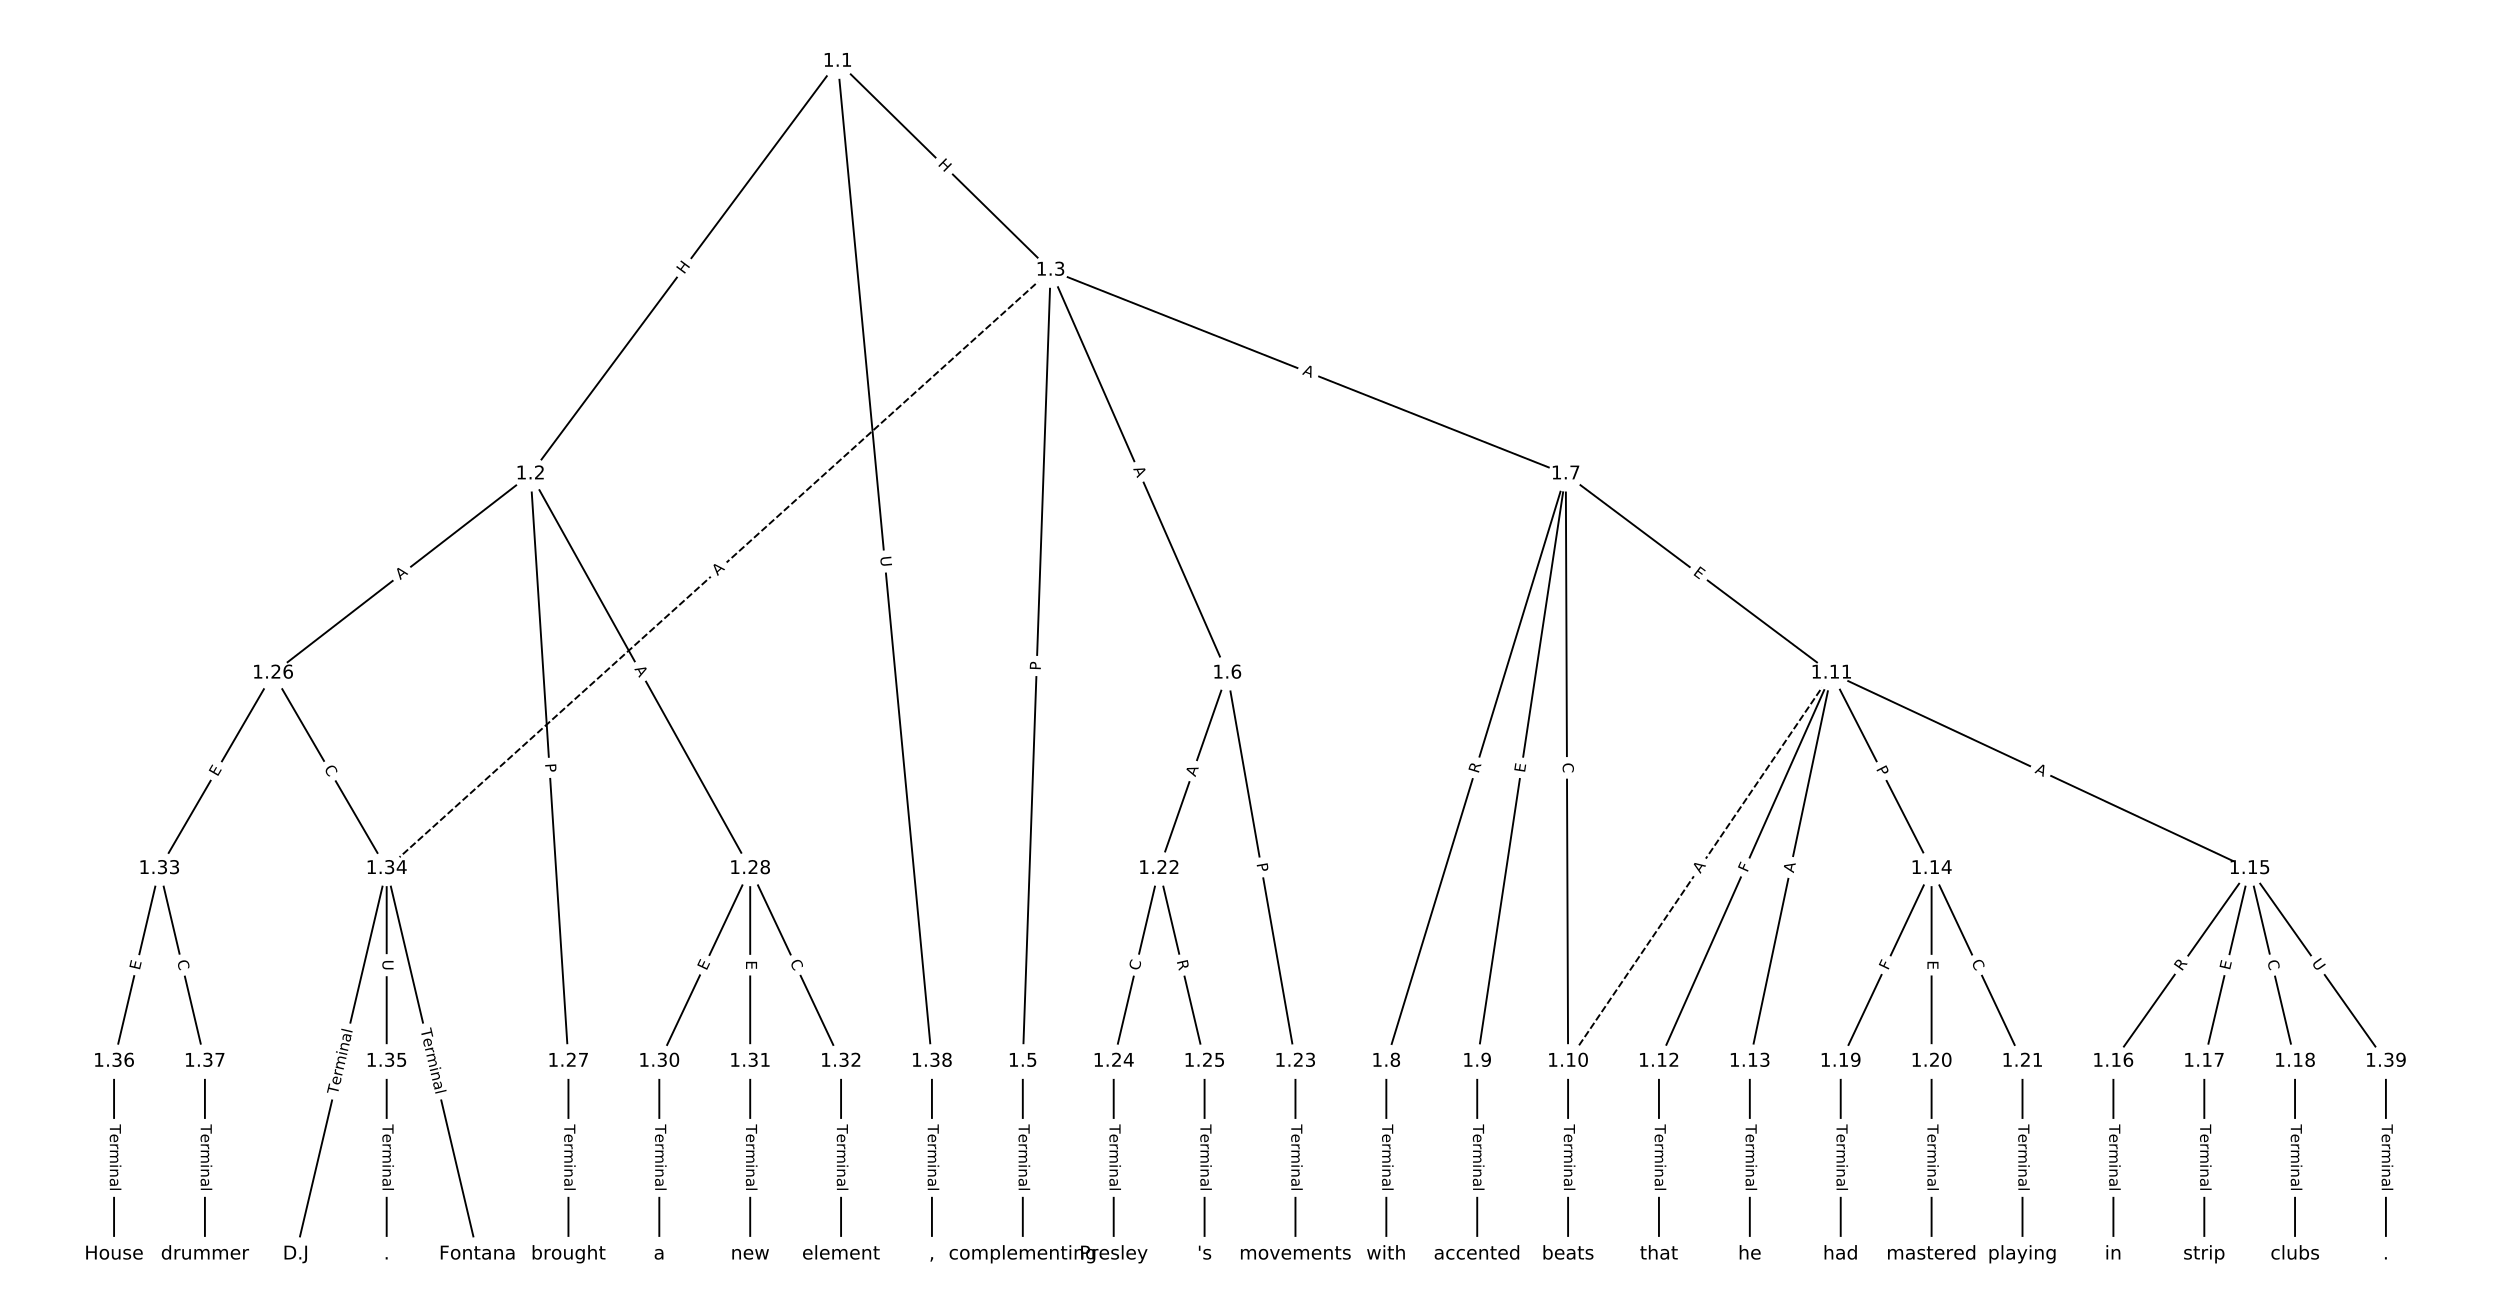 <?xml version="1.0" encoding="UTF-8"?>
<!DOCTYPE svg  PUBLIC '-//W3C//DTD SVG 1.1//EN'  'http://www.w3.org/Graphics/SVG/1.1/DTD/svg11.dtd'>
<svg width="1317.3pt" height="693.33pt" version="1.1" viewBox="0 0 1317.3 693.33" xmlns="http://www.w3.org/2000/svg" xmlns:xlink="http://www.w3.org/1999/xlink">
<defs>
<style type="text/css">*{stroke-linecap:butt;stroke-linejoin:round;}</style>
</defs>
<path d="m0 693.33h1317.3v-693.33h-1317.3z" fill="#fff"/>
<g fill="none" stroke="#000">
<path d="m441.42 32.429-161.84 217.43" clip-path="url(#a)"/>
<path d="m441.42 32.429 112.2 110.08" clip-path="url(#a)"/>
<path d="m441.42 32.429 49.647 526.92" clip-path="url(#a)"/>
<path d="m279.58 249.86-135.67 104.96" clip-path="url(#a)"/>
<path d="m279.58 249.86 19.952 309.49" clip-path="url(#a)"/>
<path d="m279.58 249.86 115.72 207.93" clip-path="url(#a)"/>
<path d="m553.62 142.51-14.665 416.84" clip-path="url(#a)"/>
<path d="m553.62 142.51 93.076 212.3" clip-path="url(#a)"/>
<path d="m553.62 142.51 271.45 107.35" clip-path="url(#a)"/>
<path d="m553.62 142.51-349.86 315.28" clip-path="url(#a)" stroke-dasharray="3.7,1.6"/>
<path d="m538.95 559.34v101.56" clip-path="url(#a)"/>
<path d="m646.7 354.81-35.914 102.97" clip-path="url(#a)"/>
<path d="m646.7 354.81 35.914 204.53" clip-path="url(#a)"/>
<path d="m825.07 249.86-94.573 309.49" clip-path="url(#a)"/>
<path d="m825.07 249.86-46.688 309.49" clip-path="url(#a)"/>
<path d="m825.07 249.86 1.197 309.49" clip-path="url(#a)"/>
<path d="m825.07 249.86 140.06 104.96" clip-path="url(#a)"/>
<path d="m730.49 559.34v101.56" clip-path="url(#a)"/>
<path d="m778.38 559.34v101.56" clip-path="url(#a)"/>
<path d="m826.26 559.34v101.56" clip-path="url(#a)"/>
<path d="m965.13 354.81-138.87 204.53" clip-path="url(#a)" stroke-dasharray="3.7,1.6"/>
<path d="m965.13 354.81-90.981 204.53" clip-path="url(#a)"/>
<path d="m965.13 354.81-43.096 204.53" clip-path="url(#a)"/>
<path d="m965.13 354.81 52.673 102.97" clip-path="url(#a)"/>
<path d="m965.13 354.81 220.27 102.97" clip-path="url(#a)"/>
<path d="m874.15 559.34v101.56" clip-path="url(#a)"/>
<path d="m922.03 559.34v101.56" clip-path="url(#a)"/>
<path d="m1017.8 457.78-47.885 101.56" clip-path="url(#a)"/>
<path d="m1017.8 457.78v101.56" clip-path="url(#a)"/>
<path d="m1017.8 457.78 47.885 101.56" clip-path="url(#a)"/>
<path d="m1185.4 457.78-71.827 101.56" clip-path="url(#a)"/>
<path d="m1185.4 457.78-23.942 101.56" clip-path="url(#a)"/>
<path d="m1185.4 457.78 23.942 101.56" clip-path="url(#a)"/>
<path d="m1185.4 457.78 71.827 101.56" clip-path="url(#a)"/>
<path d="m1113.6 559.34v101.56" clip-path="url(#a)"/>
<path d="m1161.5 559.34v101.56" clip-path="url(#a)"/>
<path d="m1209.3 559.34v101.56" clip-path="url(#a)"/>
<path d="m969.92 559.34v101.56" clip-path="url(#a)"/>
<path d="m1017.8 559.34v101.56" clip-path="url(#a)"/>
<path d="m1065.7 559.34v101.56" clip-path="url(#a)"/>
<path d="m610.78 457.78-23.942 101.56" clip-path="url(#a)"/>
<path d="m610.78 457.78 23.942 101.56" clip-path="url(#a)"/>
<path d="m682.61 559.34v101.56" clip-path="url(#a)"/>
<path d="m586.84 559.34v101.56" clip-path="url(#a)"/>
<path d="m634.72 559.34v101.56" clip-path="url(#a)"/>
<path d="m143.9 354.81-59.856 102.97" clip-path="url(#a)"/>
<path d="m143.9 354.81 59.856 102.97" clip-path="url(#a)"/>
<path d="m299.53 559.34v101.56" clip-path="url(#a)"/>
<path d="m395.3 457.78-47.885 101.56" clip-path="url(#a)"/>
<path d="m395.3 457.78v101.56" clip-path="url(#a)"/>
<path d="m395.3 457.78 47.885 101.56" clip-path="url(#a)"/>
<path d="m347.41 559.34v101.56" clip-path="url(#a)"/>
<path d="m395.3 559.34v101.56" clip-path="url(#a)"/>
<path d="m443.18 559.34v101.56" clip-path="url(#a)"/>
<path d="m84.048 457.78-23.942 101.56" clip-path="url(#a)"/>
<path d="m84.048 457.78 23.942 101.56" clip-path="url(#a)"/>
<path d="m203.76 457.78-47.885 203.12" clip-path="url(#a)"/>
<path d="m203.76 457.78 47.885 203.12" clip-path="url(#a)"/>
<path d="m203.76 457.78v101.56" clip-path="url(#a)"/>
<path d="m203.76 559.34v101.56" clip-path="url(#a)"/>
<path d="m60.105 559.34v101.56" clip-path="url(#a)"/>
<path d="m107.99 559.34v101.56" clip-path="url(#a)"/>
<path d="m491.07 559.34v101.56" clip-path="url(#a)"/>
<path d="m1257.2 559.34v101.56" clip-path="url(#a)"/>
</g>
<path d="m363.73 147.3 3.592-4.826q1.433-1.925-0.492-3.358l-6.211-4.623q-1.925-1.433-3.358 0.492l-3.592 4.826q-1.433 1.925 0.492 3.358l6.211 4.623q1.925 1.433 3.358-0.492z" clip-path="url(#a)" fill="#fff" stroke="#fff"/>
<g clip-path="url(#a)">
<defs>
<path id="ag" d="m9.812 72.906h9.859v-29.891h35.844v29.891h9.859v-72.906h-9.859v34.719h-35.844v-34.719h-9.859z"/>
</defs>
<g transform="translate(360.47 144.87) rotate(-53.337) scale(.08 -.08)">
<use xlink:href="#ag"/>
</g>
</g>
<path d="m490.98 89.838 4.295 4.213q1.713 1.681 3.394-0.032l5.422-5.527q1.681-1.713-0.032-3.394l-4.295-4.213q-1.713-1.681-3.394 0.032l-5.422 5.527q-1.681 1.713 0.032 3.394z" clip-path="url(#a)" fill="#fff" stroke="#fff"/>
<g clip-path="url(#a)">
<g transform="translate(493.83 86.937) rotate(44.454) scale(.08 -.08)">
<use xlink:href="#ag"/>
</g>
</g>
<path d="m459.73 293.56 0.549 5.829q0.225 2.389 2.615 2.164l7.708-0.726q2.389-0.225 2.164-2.615l-0.549-5.829q-0.225-2.389-2.615-2.164l-7.708 0.726q-2.389 0.225-2.164 2.615z" clip-path="url(#a)" fill="#fff" stroke="#fff"/>
<g clip-path="url(#a)">
<defs>
<path id="ae" d="m8.688 72.906h9.922v-44.297q0-11.719 4.234-16.875 4.25-5.141 13.781-5.141 9.469 0 13.719 5.141 4.25 5.156 4.25 16.875v44.297h9.906v-45.516q0-14.25-7.062-21.531-7.047-7.281-20.812-7.281-13.828 0-20.891 7.281-7.047 7.281-7.047 21.531z"/>
</defs>
<g transform="translate(463.77 293.18) rotate(84.617) scale(.08 -.08)">
<use xlink:href="#ae"/>
</g>
</g>
<path d="m213.41 308.97 4.329-3.349q1.898-1.468 0.43-3.367l-4.737-6.124q-1.468-1.898-3.367-0.43l-4.329 3.349q-1.898 1.468-0.43 3.367l4.737 6.124q1.468 1.898 3.367 0.43z" clip-path="url(#a)" fill="#fff" stroke="#fff"/>
<g clip-path="url(#a)">
<defs>
<path id="p" d="m34.188 63.188-13.391-36.281h26.812zm-5.578 9.719h11.188l27.781-72.906h-10.25l-6.641 18.703h-32.859l-6.641-18.703h-10.406z"/>
</defs>
<g transform="translate(210.93 305.75) rotate(-37.725) scale(.08 -.08)">
<use xlink:href="#p"/>
</g>
</g>
<path d="m283.14 402.6 0.31 4.814q0.154 2.395 2.549 2.241l7.726-0.498q2.395-0.154 2.241-2.549l-0.31-4.814q-0.154-2.395-2.549-2.241l-7.726 0.498q-2.395 0.154-2.241 2.549z" clip-path="url(#a)" fill="#fff" stroke="#fff"/>
<g clip-path="url(#a)">
<defs>
<path id="t" d="m19.672 64.797v-27.391h12.406q6.891 0 10.641 3.562 3.766 3.562 3.766 10.156 0 6.547-3.766 10.109-3.75 3.562-10.641 3.562zm-9.859 8.109h22.266q12.266 0 18.531-5.547 6.281-5.547 6.281-16.234 0-10.797-6.281-16.312-6.266-5.516-18.531-5.516h-12.406v-29.297h-9.859z"/>
</defs>
<g transform="translate(287.2 402.34) rotate(86.311) scale(.08 -.08)">
<use xlink:href="#t"/>
</g>
</g>
<path d="m330.63 354.48 2.661 4.782q1.167 2.097 3.264 0.93l6.765-3.765q2.097-1.167 0.93-3.264l-2.661-4.782q-1.167-2.097-3.264-0.93l-6.765 3.765q-2.097 1.167-0.93 3.264z" clip-path="url(#a)" fill="#fff" stroke="#fff"/>
<g clip-path="url(#a)">
<g transform="translate(334.18 352.5) rotate(60.902) scale(.08 -.08)">
<use xlink:href="#p"/>
</g>
</g>
<path d="m552.47 353.56 0.17-4.821q0.084-2.398-2.314-2.483l-7.738-0.272q-2.398-0.084-2.483 2.314l-0.17 4.821q-0.084 2.398 2.314 2.483l7.738 0.272q2.398 0.084 2.483-2.314z" clip-path="url(#a)" fill="#fff" stroke="#fff"/>
<g clip-path="url(#a)">
<g transform="translate(548.41 353.41) rotate(-87.985) scale(.08 -.08)">
<use xlink:href="#t"/>
</g>
</g>
<path d="m593.32 248.67 2.197 5.012q0.964 2.198 3.162 1.234l7.091-3.109q2.198-0.964 1.234-3.162l-2.197-5.012q-0.964-2.198-3.162-1.234l-7.091 3.109q-2.198 0.964-1.234 3.162z" clip-path="url(#a)" fill="#fff" stroke="#fff"/>
<g clip-path="url(#a)">
<g transform="translate(597.04 247.04) rotate(66.327) scale(.08 -.08)">
<use xlink:href="#p"/>
</g>
</g>
<path d="m684.49 201.01 5.089 2.013q2.232 0.883 3.114-1.349l2.847-7.2q0.883-2.232-1.349-3.114l-5.089-2.013q-2.232-0.883-3.114 1.349l-2.847 7.2q-0.883 2.232 1.349 3.114z" clip-path="url(#a)" fill="#fff" stroke="#fff"/>
<g clip-path="url(#a)">
<g transform="translate(685.99 197.23) rotate(21.577) scale(.08 -.08)">
<use xlink:href="#p"/>
</g>
</g>
<path d="m380.86 306.64 4.065-3.663q1.783-1.607 0.176-3.389l-5.183-5.752q-1.607-1.783-3.389-0.176l-4.065 3.663q-1.783 1.607-0.176 3.389l5.183 5.752q1.607 1.783 3.389 0.176z" clip-path="url(#a)" fill="#fff" stroke="#fff"/>
<g clip-path="url(#a)">
<g transform="translate(378.13 303.62) rotate(-42.024) scale(.08 -.08)">
<use xlink:href="#p"/>
</g>
</g>
<path d="m532.68 592.48v35.285q0 2.4 2.4 2.4h7.742q2.4 0 2.4-2.4v-35.285q0-2.4-2.4-2.4h-7.742q-2.4 0-2.4 2.4z" clip-path="url(#a)" fill="#fff" stroke="#fff"/>
<g clip-path="url(#a)">
<defs>
<path id="l" d="m-0.297 72.906h61.672v-8.312h-25.875v-64.594h-9.906v64.594h-25.891z"/>
<path id="d" d="m56.203 29.594v-4.391h-41.312q0.594-9.281 5.594-14.141t13.938-4.859q5.172 0 10.031 1.266t9.656 3.812v-8.5q-4.844-2.047-9.922-3.125t-10.297-1.078q-13.094 0-20.734 7.609-7.641 7.625-7.641 20.625 0 13.422 7.25 21.297 7.25 7.891 19.562 7.891 11.031 0 17.453-7.109 6.422-7.094 6.422-19.297zm-8.984 2.641q-0.094 7.359-4.125 11.75-4.031 4.406-10.672 4.406-7.516 0-12.031-4.25t-5.203-11.969z"/>
<path id="i" d="m41.109 46.297q-1.516 0.875-3.297 1.281-1.781 0.422-3.922 0.422-7.625 0-11.703-4.953t-4.078-14.234v-28.812h-9.031v54.688h9.031v-8.5q2.844 4.984 7.375 7.391 4.547 2.422 11.047 2.422 0.922 0 2.047-0.125 1.125-0.109 2.484-0.359z"/>
<path id="h" d="m52 44.188q3.375 6.062 8.062 8.938t11.031 2.875q8.547 0 13.188-5.984 4.641-5.969 4.641-17v-33.016h-9.031v32.719q0 7.859-2.797 11.656-2.781 3.812-8.484 3.812-6.984 0-11.047-4.641-4.047-4.625-4.047-12.641v-30.906h-9.031v32.719q0 7.906-2.781 11.688t-8.594 3.781q-6.891 0-10.953-4.656-4.047-4.656-4.047-12.625v-30.906h-9.031v54.688h9.031v-8.5q3.078 5.031 7.375 7.422t10.203 2.391q5.969 0 10.141-3.031 4.172-3.016 6.172-8.781z"/>
<path id="k" d="m9.422 54.688h8.984v-54.688h-8.984zm0 21.297h8.984v-11.391h-8.984z"/>
<path id="f" d="m54.891 33.016v-33.016h-8.984v32.719q0 7.766-3.031 11.609-3.031 3.859-9.078 3.859-7.281 0-11.484-4.641-4.203-4.625-4.203-12.641v-30.906h-9.031v54.688h9.031v-8.5q3.234 4.938 7.594 7.375 4.375 2.438 10.094 2.438 9.422 0 14.25-5.828 4.844-5.828 4.844-17.156z"/>
<path id="g" d="m34.281 27.484q-10.891 0-15.094-2.484t-4.203-8.5q0-4.781 3.156-7.594 3.156-2.797 8.562-2.797 7.484 0 12 5.297t4.516 14.078v2zm17.922 3.719v-31.203h-8.984v8.297q-3.078-4.969-7.672-7.344t-11.234-2.375q-8.391 0-13.359 4.719-4.953 4.719-4.953 12.625 0 9.219 6.172 13.906 6.188 4.688 18.438 4.688h12.609v0.891q0 6.203-4.078 9.594t-11.453 3.391q-4.688 0-9.141-1.125-4.438-1.125-8.531-3.375v8.312q4.922 1.906 9.562 2.844 4.641 0.953 9.031 0.953 11.875 0 17.734-6.156 5.859-6.141 5.859-18.641z"/>
<path id="j" d="m9.422 75.984h8.984v-75.984h-8.984z"/>
</defs>
<g transform="translate(536.75 592.48) rotate(90) scale(.08 -.08)">
<use xlink:href="#l"/>
<use x="60.818" xlink:href="#d"/>
<use x="122.342" xlink:href="#i"/>
<use x="163.439" xlink:href="#h"/>
<use x="260.852" xlink:href="#k"/>
<use x="288.635" xlink:href="#f"/>
<use x="352.014" xlink:href="#g"/>
<use x="413.293" xlink:href="#j"/>
</g>
</g>
<path d="m633.76 410.95 1.802-5.167q0.79-2.266-1.476-3.057l-7.311-2.55q-2.266-0.79-3.057 1.476l-1.802 5.167q-0.79 2.266 1.476 3.057l7.311 2.55q2.266 0.79 3.057-1.476z" clip-path="url(#a)" fill="#fff" stroke="#fff"/>
<g clip-path="url(#a)">
<g transform="translate(629.92 409.61) rotate(-70.773) scale(.08 -.08)">
<use xlink:href="#p"/>
</g>
</g>
<path d="m658.06 455.79 0.834 4.751q0.415 2.364 2.779 1.949l7.626-1.339q2.364-0.415 1.949-2.779l-0.834-4.751q-0.415-2.364-2.779-1.949l-7.626 1.339q-2.364 0.415-1.949 2.779z" clip-path="url(#a)" fill="#fff" stroke="#fff"/>
<g clip-path="url(#a)">
<g transform="translate(662.06 455.08) rotate(80.041) scale(.08 -.08)">
<use xlink:href="#t"/>
</g>
</g>
<path d="m782.97 409.09 1.625-5.316q0.701-2.295-1.594-2.997l-7.404-2.263q-2.295-0.701-2.997 1.594l-1.625 5.316q-0.701 2.295 1.594 2.997l7.404 2.263q2.295 0.701 2.997-1.594z" clip-path="url(#a)" fill="#fff" stroke="#fff"/>
<g clip-path="url(#a)">
<defs>
<path id="af" d="m44.391 34.188q3.172-1.078 6.172-4.594t6.031-9.672l10.016-19.922h-10.609l-9.312 18.703q-3.625 7.328-7.016 9.719t-9.25 2.391h-10.75v-30.812h-9.859v72.906h22.266q12.5 0 18.656-5.234 6.156-5.219 6.156-15.766 0-6.891-3.203-11.438-3.203-4.531-9.297-6.281zm-24.719 30.609v-25.875h12.406q7.125 0 10.766 3.297t3.641 9.688-3.641 9.641-10.766 3.25z"/>
</defs>
<g transform="translate(779.08 407.9) rotate(-73.008) scale(.08 -.08)">
<use xlink:href="#af"/>
</g>
</g>
<path d="m807.55 408.03 0.754-4.998q0.358-2.373-2.015-2.731l-7.656-1.155q-2.373-0.358-2.731 2.015l-0.754 4.998q-0.358 2.373 2.015 2.731l7.656 1.155q2.373 0.358 2.731-2.015z" clip-path="url(#a)" fill="#fff" stroke="#fff"/>
<g clip-path="url(#a)">
<defs>
<path id="q" d="m9.812 72.906h46.094v-8.312h-36.234v-21.578h34.719v-8.297h-34.719v-26.422h37.109v-8.297h-46.969z"/>
</defs>
<g transform="translate(803.53 407.43) rotate(-81.421) scale(.08 -.08)">
<use xlink:href="#q"/>
</g>
</g>
<path d="m819.38 401.83 0.022 5.586q0.009 2.4 2.409 2.391l7.742-0.03q2.4-0.009 2.391-2.409l-0.022-5.586q-0.009-2.4-2.409-2.391l-7.742 0.03q-2.4 0.009-2.391 2.409z" clip-path="url(#a)" fill="#fff" stroke="#fff"/>
<g clip-path="url(#a)">
<defs>
<path id="s" d="m64.406 67.281v-10.391q-4.984 4.641-10.625 6.922-5.641 2.297-11.984 2.297-12.5 0-19.141-7.641t-6.641-22.094q0-14.406 6.641-22.047t19.141-7.641q6.344 0 11.984 2.297t10.625 6.938v-10.312q-5.172-3.516-10.969-5.281-5.781-1.75-12.219-1.75-16.562 0-26.094 10.125-9.516 10.141-9.516 27.672 0 17.578 9.516 27.703 9.531 10.141 26.094 10.141 6.531 0 12.312-1.734 5.797-1.734 10.875-5.203z"/>
</defs>
<g transform="translate(823.45 401.82) rotate(89.778) scale(.08 -.08)">
<use xlink:href="#s"/>
</g>
</g>
<path d="m889.32 305.84 4.045 3.031q1.921 1.439 3.36-0.481l4.643-6.196q1.439-1.921-0.481-3.36l-4.045-3.031q-1.921-1.439-3.36 0.481l-4.643 6.196q-1.439 1.921 0.481 3.36z" clip-path="url(#a)" fill="#fff" stroke="#fff"/>
<g clip-path="url(#a)">
<g transform="translate(891.75 302.58) rotate(36.846) scale(.08 -.08)">
<use xlink:href="#q"/>
</g>
</g>
<path d="m724.22 592.48v35.285q0 2.4 2.4 2.4h7.742q2.4 0 2.4-2.4v-35.285q0-2.4-2.4-2.4h-7.742q-2.4 0-2.4 2.4z" clip-path="url(#a)" fill="#fff" stroke="#fff"/>
<g clip-path="url(#a)">
<g transform="translate(728.29 592.48) rotate(90) scale(.08 -.08)">
<use xlink:href="#l"/>
<use x="60.818" xlink:href="#d"/>
<use x="122.342" xlink:href="#i"/>
<use x="163.439" xlink:href="#h"/>
<use x="260.852" xlink:href="#k"/>
<use x="288.635" xlink:href="#f"/>
<use x="352.014" xlink:href="#g"/>
<use x="413.293" xlink:href="#j"/>
</g>
</g>
<path d="m772.11 592.48v35.285q0 2.4 2.4 2.4h7.742q2.4 0 2.4-2.4v-35.285q0-2.4-2.4-2.4h-7.742q-2.4 0-2.4 2.4z" clip-path="url(#a)" fill="#fff" stroke="#fff"/>
<g clip-path="url(#a)">
<g transform="translate(776.17 592.48) rotate(90) scale(.08 -.08)">
<use xlink:href="#l"/>
<use x="60.818" xlink:href="#d"/>
<use x="122.342" xlink:href="#i"/>
<use x="163.439" xlink:href="#h"/>
<use x="260.852" xlink:href="#k"/>
<use x="288.635" xlink:href="#f"/>
<use x="352.014" xlink:href="#g"/>
<use x="413.293" xlink:href="#j"/>
</g>
</g>
<path d="m819.99 592.48v35.285q0 2.4 2.4 2.4h7.742q2.4 0 2.4-2.4v-35.285q0-2.4-2.4-2.4h-7.742q-2.4 0-2.4 2.4z" clip-path="url(#a)" fill="#fff" stroke="#fff"/>
<g clip-path="url(#a)">
<g transform="translate(824.06 592.48) rotate(90) scale(.08 -.08)">
<use xlink:href="#l"/>
<use x="60.818" xlink:href="#d"/>
<use x="122.342" xlink:href="#i"/>
<use x="163.439" xlink:href="#h"/>
<use x="260.852" xlink:href="#k"/>
<use x="288.635" xlink:href="#f"/>
<use x="352.014" xlink:href="#g"/>
<use x="413.293" xlink:href="#j"/>
</g>
</g>
<path d="m899.35 462.86 3.074-4.528q1.348-1.986-0.637-3.334l-6.406-4.349q-1.986-1.348-3.334 0.637l-3.074 4.528q-1.348 1.986 0.637 3.334l6.406 4.349q1.986 1.348 3.334-0.637z" clip-path="url(#a)" fill="#fff" stroke="#fff"/>
<g clip-path="url(#a)">
<g transform="translate(895.99 460.58) rotate(-55.826) scale(.08 -.08)">
<use xlink:href="#p"/>
</g>
</g>
<path d="m924.43 461.73 1.87-4.204q0.975-2.193-1.217-3.168l-7.074-3.147q-2.193-0.975-3.168 1.217l-1.87 4.204q-0.975 2.193 1.217 3.168l7.074 3.147q2.193 0.975 3.168-1.217z" clip-path="url(#a)" fill="#fff" stroke="#fff"/>
<g clip-path="url(#a)">
<defs>
<path id="ah" d="m9.812 72.906h41.891v-8.312h-32.031v-21.484h28.906v-8.297h-28.906v-34.812h-9.859z"/>
</defs>
<g transform="translate(920.72 460.08) rotate(-66.019) scale(.08 -.08)">
<use xlink:href="#ah"/>
</g>
</g>
<path d="m949.15 461.05 1.128-5.355q0.495-2.348-1.854-2.843l-7.576-1.596q-2.348-0.495-2.843 1.854l-1.128 5.355q-0.495 2.348 1.854 2.843l7.576 1.596q2.348 0.495 2.843-1.854z" clip-path="url(#a)" fill="#fff" stroke="#fff"/>
<g clip-path="url(#a)">
<g transform="translate(945.18 460.21) rotate(-78.101) scale(.08 -.08)">
<use xlink:href="#p"/>
</g>
</g>
<path d="m984.79 407.01 2.197 4.295q1.093 2.137 3.23 1.044l6.893-3.526q2.137-1.093 1.044-3.23l-2.197-4.295q-1.093-2.137-3.23-1.044l-6.893 3.526q-2.137 1.093-1.044 3.23z" clip-path="url(#a)" fill="#fff" stroke="#fff"/>
<g clip-path="url(#a)">
<g transform="translate(988.4 405.16) rotate(62.909) scale(.08 -.08)">
<use xlink:href="#t"/>
</g>
</g>
<path d="m1070.1 410.82 4.957 2.318q2.174 1.016 3.191-1.158l3.279-7.014q1.016-2.174-1.158-3.191l-4.957-2.318q-2.174-1.016-3.191 1.158l-3.279 7.014q-1.016 2.174 1.158 3.191z" clip-path="url(#a)" fill="#fff" stroke="#fff"/>
<g clip-path="url(#a)">
<g transform="translate(1071.9 407.14) rotate(25.055) scale(.08 -.08)">
<use xlink:href="#p"/>
</g>
</g>
<path d="m867.88 592.48v35.285q0 2.4 2.4 2.4h7.742q2.4 0 2.4-2.4v-35.285q0-2.4-2.4-2.4h-7.742q-2.4 0-2.4 2.4z" clip-path="url(#a)" fill="#fff" stroke="#fff"/>
<g clip-path="url(#a)">
<g transform="translate(871.94 592.48) rotate(90) scale(.08 -.08)">
<use xlink:href="#l"/>
<use x="60.818" xlink:href="#d"/>
<use x="122.342" xlink:href="#i"/>
<use x="163.439" xlink:href="#h"/>
<use x="260.852" xlink:href="#k"/>
<use x="288.635" xlink:href="#f"/>
<use x="352.014" xlink:href="#g"/>
<use x="413.293" xlink:href="#j"/>
</g>
</g>
<path d="m915.76 592.48v35.285q0 2.4 2.4 2.4h7.742q2.4 0 2.4-2.4v-35.285q0-2.4-2.4-2.4h-7.742q-2.4 0-2.4 2.4z" clip-path="url(#a)" fill="#fff" stroke="#fff"/>
<g clip-path="url(#a)">
<g transform="translate(919.83 592.48) rotate(90) scale(.08 -.08)">
<use xlink:href="#l"/>
<use x="60.818" xlink:href="#d"/>
<use x="122.342" xlink:href="#i"/>
<use x="163.439" xlink:href="#h"/>
<use x="260.852" xlink:href="#k"/>
<use x="288.635" xlink:href="#f"/>
<use x="352.014" xlink:href="#g"/>
<use x="413.293" xlink:href="#j"/>
</g>
</g>
<path d="m998.55 513.32 1.962-4.162q1.024-2.171-1.147-3.194l-7.003-3.302q-2.171-1.024-3.194 1.147l-1.962 4.162q-1.024 2.171 1.147 3.194l7.003 3.302q2.171 1.024 3.194-1.147z" clip-path="url(#a)" fill="#fff" stroke="#fff"/>
<g clip-path="url(#a)">
<g transform="translate(994.88 511.59) rotate(-64.756) scale(.08 -.08)">
<use xlink:href="#ah"/>
</g>
</g>
<path d="m1011.5 506.04v5.055q0 2.4 2.4 2.4h7.742q2.4 0 2.4-2.4v-5.055q0-2.4-2.4-2.4h-7.742q-2.4 0-2.4 2.4z" clip-path="url(#a)" fill="#fff" stroke="#fff"/>
<g clip-path="url(#a)">
<g transform="translate(1015.6 506.04) rotate(90) scale(.08 -.08)">
<use xlink:href="#q"/>
</g>
</g>
<path d="m1034.9 508.71 2.382 5.053q1.024 2.171 3.194 1.147l7.003-3.302q2.171-1.024 1.147-3.194l-2.382-5.053q-1.024-2.171-3.194-1.147l-7.003 3.302q-2.171 1.024-1.147 3.194z" clip-path="url(#a)" fill="#fff" stroke="#fff"/>
<g clip-path="url(#a)">
<g transform="translate(1038.6 506.98) rotate(64.756) scale(.08 -.08)">
<use xlink:href="#s"/>
</g>
</g>
<path d="m1153 514.45 3.21-4.538q1.386-1.96-0.574-3.345l-6.321-4.471q-1.96-1.386-3.345 0.574l-3.21 4.538q-1.386 1.96 0.574 3.345l6.321 4.471q1.96 1.386 3.345-0.574z" clip-path="url(#a)" fill="#fff" stroke="#fff"/>
<g clip-path="url(#a)">
<g transform="translate(1149.7 512.11) rotate(-54.731) scale(.08 -.08)">
<use xlink:href="#af"/>
</g>
</g>
<path d="m1179 512.46 1.16-4.92q0.551-2.336-1.785-2.887l-7.536-1.777q-2.336-0.551-2.887 1.785l-1.16 4.92q-0.551 2.336 1.785 2.887l7.536 1.777q2.336 0.551 2.887-1.785z" clip-path="url(#a)" fill="#fff" stroke="#fff"/>
<g clip-path="url(#a)">
<g transform="translate(1175 511.53) rotate(-76.735) scale(.08 -.08)">
<use xlink:href="#q"/>
</g>
</g>
<path d="m1190.6 507.28 1.282 5.437q0.551 2.336 2.887 1.785l7.536-1.777q2.336-0.551 1.785-2.887l-1.282-5.437q-0.551-2.336-2.887-1.785l-7.536 1.777q-2.336 0.551-1.785 2.887z" clip-path="url(#a)" fill="#fff" stroke="#fff"/>
<g clip-path="url(#a)">
<g transform="translate(1194.6 506.35) rotate(76.735) scale(.08 -.08)">
<use xlink:href="#s"/>
</g>
</g>
<path d="m1214.5 509.8 3.381 4.78q1.386 1.96 3.345 0.574l6.321-4.471q1.96-1.386 0.574-3.345l-3.381-4.78q-1.386-1.96-3.345-0.574l-6.321 4.471q-1.96 1.386-0.574 3.345z" clip-path="url(#a)" fill="#fff" stroke="#fff"/>
<g clip-path="url(#a)">
<g transform="translate(1217.8 507.45) rotate(54.731) scale(.08 -.08)">
<use xlink:href="#ae"/>
</g>
</g>
<path d="m1107.3 592.48v35.285q0 2.4 2.4 2.4h7.742q2.4 0 2.4-2.4v-35.285q0-2.4-2.4-2.4h-7.742q-2.4 0-2.4 2.4z" clip-path="url(#a)" fill="#fff" stroke="#fff"/>
<g clip-path="url(#a)">
<g transform="translate(1111.4 592.48) rotate(90) scale(.08 -.08)">
<use xlink:href="#l"/>
<use x="60.818" xlink:href="#d"/>
<use x="122.342" xlink:href="#i"/>
<use x="163.439" xlink:href="#h"/>
<use x="260.852" xlink:href="#k"/>
<use x="288.635" xlink:href="#f"/>
<use x="352.014" xlink:href="#g"/>
<use x="413.293" xlink:href="#j"/>
</g>
</g>
<path d="m1155.2 592.48v35.285q0 2.4 2.4 2.4h7.742q2.4 0 2.4-2.4v-35.285q0-2.4-2.4-2.4h-7.742q-2.4 0-2.4 2.4z" clip-path="url(#a)" fill="#fff" stroke="#fff"/>
<g clip-path="url(#a)">
<g transform="translate(1159.3 592.48) rotate(90) scale(.08 -.08)">
<use xlink:href="#l"/>
<use x="60.818" xlink:href="#d"/>
<use x="122.342" xlink:href="#i"/>
<use x="163.439" xlink:href="#h"/>
<use x="260.852" xlink:href="#k"/>
<use x="288.635" xlink:href="#f"/>
<use x="352.014" xlink:href="#g"/>
<use x="413.293" xlink:href="#j"/>
</g>
</g>
<path d="m1203.1 592.48v35.285q0 2.4 2.4 2.4h7.742q2.4 0 2.4-2.4v-35.285q0-2.4-2.4-2.4h-7.742q-2.4 0-2.4 2.4z" clip-path="url(#a)" fill="#fff" stroke="#fff"/>
<g clip-path="url(#a)">
<g transform="translate(1207.1 592.48) rotate(90) scale(.08 -.08)">
<use xlink:href="#l"/>
<use x="60.818" xlink:href="#d"/>
<use x="122.342" xlink:href="#i"/>
<use x="163.439" xlink:href="#h"/>
<use x="260.852" xlink:href="#k"/>
<use x="288.635" xlink:href="#f"/>
<use x="352.014" xlink:href="#g"/>
<use x="413.293" xlink:href="#j"/>
</g>
</g>
<path d="m963.65 592.48v35.285q0 2.4 2.4 2.4h7.742q2.4 0 2.4-2.4v-35.285q0-2.4-2.4-2.4h-7.742q-2.4 0-2.4 2.4z" clip-path="url(#a)" fill="#fff" stroke="#fff"/>
<g clip-path="url(#a)">
<g transform="translate(967.71 592.48) rotate(90) scale(.08 -.08)">
<use xlink:href="#l"/>
<use x="60.818" xlink:href="#d"/>
<use x="122.342" xlink:href="#i"/>
<use x="163.439" xlink:href="#h"/>
<use x="260.852" xlink:href="#k"/>
<use x="288.635" xlink:href="#f"/>
<use x="352.014" xlink:href="#g"/>
<use x="413.293" xlink:href="#j"/>
</g>
</g>
<path d="m1011.5 592.48v35.285q0 2.4 2.4 2.4h7.742q2.4 0 2.4-2.4v-35.285q0-2.4-2.4-2.4h-7.742q-2.4 0-2.4 2.4z" clip-path="url(#a)" fill="#fff" stroke="#fff"/>
<g clip-path="url(#a)">
<g transform="translate(1015.6 592.48) rotate(90) scale(.08 -.08)">
<use xlink:href="#l"/>
<use x="60.818" xlink:href="#d"/>
<use x="122.342" xlink:href="#i"/>
<use x="163.439" xlink:href="#h"/>
<use x="260.852" xlink:href="#k"/>
<use x="288.635" xlink:href="#f"/>
<use x="352.014" xlink:href="#g"/>
<use x="413.293" xlink:href="#j"/>
</g>
</g>
<path d="m1059.4 592.48v35.285q0 2.4 2.4 2.4h7.742q2.4 0 2.4-2.4v-35.285q0-2.4-2.4-2.4h-7.742q-2.4 0-2.4 2.4z" clip-path="url(#a)" fill="#fff" stroke="#fff"/>
<g clip-path="url(#a)">
<g transform="translate(1063.5 592.48) rotate(90) scale(.08 -.08)">
<use xlink:href="#l"/>
<use x="60.818" xlink:href="#d"/>
<use x="122.342" xlink:href="#i"/>
<use x="163.439" xlink:href="#h"/>
<use x="260.852" xlink:href="#k"/>
<use x="288.635" xlink:href="#f"/>
<use x="352.014" xlink:href="#g"/>
<use x="413.293" xlink:href="#j"/>
</g>
</g>
<path d="m604.27 512.72 1.282-5.437q0.551-2.336-1.785-2.887l-7.536-1.777q-2.336-0.551-2.887 1.785l-1.282 5.437q-0.551 2.336 1.785 2.887l7.536 1.777q2.336 0.551 2.887-1.785z" clip-path="url(#a)" fill="#fff" stroke="#fff"/>
<g clip-path="url(#a)">
<g transform="translate(600.32 511.79) rotate(-76.735) scale(.08 -.08)">
<use xlink:href="#s"/>
</g>
</g>
<path d="m616.01 507.3 1.276 5.41q0.551 2.336 2.887 1.785l7.536-1.777q2.336-0.551 1.785-2.887l-1.276-5.41q-0.551-2.336-2.887-1.785l-7.536 1.777q-2.336 0.551-1.785 2.887z" clip-path="url(#a)" fill="#fff" stroke="#fff"/>
<g clip-path="url(#a)">
<g transform="translate(619.97 506.37) rotate(76.735) scale(.08 -.08)">
<use xlink:href="#af"/>
</g>
</g>
<path d="m676.34 592.48v35.285q0 2.4 2.4 2.4h7.742q2.4 0 2.4-2.4v-35.285q0-2.4-2.4-2.4h-7.742q-2.4 0-2.4 2.4z" clip-path="url(#a)" fill="#fff" stroke="#fff"/>
<g clip-path="url(#a)">
<g transform="translate(680.4 592.48) rotate(90) scale(.08 -.08)">
<use xlink:href="#l"/>
<use x="60.818" xlink:href="#d"/>
<use x="122.342" xlink:href="#i"/>
<use x="163.439" xlink:href="#h"/>
<use x="260.852" xlink:href="#k"/>
<use x="288.635" xlink:href="#f"/>
<use x="352.014" xlink:href="#g"/>
<use x="413.293" xlink:href="#j"/>
</g>
</g>
<path d="m580.57 592.48v35.285q0 2.4 2.4 2.4h7.742q2.4 0 2.4-2.4v-35.285q0-2.4-2.4-2.4h-7.742q-2.4 0-2.4 2.4z" clip-path="url(#a)" fill="#fff" stroke="#fff"/>
<g clip-path="url(#a)">
<g transform="translate(584.63 592.48) rotate(90) scale(.08 -.08)">
<use xlink:href="#l"/>
<use x="60.818" xlink:href="#d"/>
<use x="122.342" xlink:href="#i"/>
<use x="163.439" xlink:href="#h"/>
<use x="260.852" xlink:href="#k"/>
<use x="288.635" xlink:href="#f"/>
<use x="352.014" xlink:href="#g"/>
<use x="413.293" xlink:href="#j"/>
</g>
</g>
<path d="m628.45 592.48v35.285q0 2.4 2.4 2.4h7.742q2.4 0 2.4-2.4v-35.285q0-2.4-2.4-2.4h-7.742q-2.4 0-2.4 2.4z" clip-path="url(#a)" fill="#fff" stroke="#fff"/>
<g clip-path="url(#a)">
<g transform="translate(632.52 592.48) rotate(90) scale(.08 -.08)">
<use xlink:href="#l"/>
<use x="60.818" xlink:href="#d"/>
<use x="122.342" xlink:href="#i"/>
<use x="163.439" xlink:href="#h"/>
<use x="260.852" xlink:href="#k"/>
<use x="288.635" xlink:href="#f"/>
<use x="352.014" xlink:href="#g"/>
<use x="413.293" xlink:href="#j"/>
</g>
</g>
<path d="m118.13 411.63 2.54-4.37q1.206-2.075-0.869-3.281l-6.694-3.891q-2.075-1.206-3.281 0.869l-2.54 4.37q-1.206 2.075 0.869 3.281l6.694 3.891q2.075 1.206 3.281-0.869z" clip-path="url(#a)" fill="#fff" stroke="#fff"/>
<g clip-path="url(#a)">
<g transform="translate(114.61 409.59) rotate(-59.831) scale(.08 -.08)">
<use xlink:href="#q"/>
</g>
</g>
<path d="m167.01 407.03 2.807 4.83q1.206 2.075 3.281 0.869l6.694-3.891q2.075-1.206 0.869-3.281l-2.807-4.83q-1.206-2.075-3.281-0.869l-6.694 3.891q-2.075 1.206-0.869 3.281z" clip-path="url(#a)" fill="#fff" stroke="#fff"/>
<g clip-path="url(#a)">
<g transform="translate(170.52 404.99) rotate(59.831) scale(.08 -.08)">
<use xlink:href="#s"/>
</g>
</g>
<path d="m293.26 592.48v35.285q0 2.4 2.4 2.4h7.742q2.4 0 2.4-2.4v-35.285q0-2.4-2.4-2.4h-7.742q-2.4 0-2.4 2.4z" clip-path="url(#a)" fill="#fff" stroke="#fff"/>
<g clip-path="url(#a)">
<g transform="translate(297.32 592.48) rotate(90) scale(.08 -.08)">
<use xlink:href="#l"/>
<use x="60.818" xlink:href="#d"/>
<use x="122.342" xlink:href="#i"/>
<use x="163.439" xlink:href="#h"/>
<use x="260.852" xlink:href="#k"/>
<use x="288.635" xlink:href="#f"/>
<use x="352.014" xlink:href="#g"/>
<use x="413.293" xlink:href="#j"/>
</g>
</g>
<path d="m375.95 513.53 2.156-4.572q1.024-2.171-1.147-3.194l-7.003-3.302q-2.171-1.024-3.194 1.147l-2.156 4.572q-1.024 2.171 1.147 3.194l7.003 3.302q2.171 1.024 3.194-1.147z" clip-path="url(#a)" fill="#fff" stroke="#fff"/>
<g clip-path="url(#a)">
<g transform="translate(372.28 511.79) rotate(-64.756) scale(.08 -.08)">
<use xlink:href="#q"/>
</g>
</g>
<path d="m389.03 506.04v5.055q0 2.4 2.4 2.4h7.742q2.4 0 2.4-2.4v-5.055q0-2.4-2.4-2.4h-7.742q-2.4 0-2.4 2.4z" clip-path="url(#a)" fill="#fff" stroke="#fff"/>
<g clip-path="url(#a)">
<g transform="translate(393.09 506.04) rotate(90) scale(.08 -.08)">
<use xlink:href="#q"/>
</g>
</g>
<path d="m412.38 508.71 2.382 5.053q1.024 2.171 3.194 1.147l7.003-3.302q2.171-1.024 1.147-3.194l-2.382-5.053q-1.024-2.171-3.194-1.147l-7.003 3.302q-2.171 1.024-1.147 3.194z" clip-path="url(#a)" fill="#fff" stroke="#fff"/>
<g clip-path="url(#a)">
<g transform="translate(416.05 506.98) rotate(64.756) scale(.08 -.08)">
<use xlink:href="#s"/>
</g>
</g>
<path d="m341.14 592.48v35.285q0 2.4 2.4 2.4h7.742q2.4 0 2.4-2.4v-35.285q0-2.4-2.4-2.4h-7.742q-2.4 0-2.4 2.4z" clip-path="url(#a)" fill="#fff" stroke="#fff"/>
<g clip-path="url(#a)">
<g transform="translate(345.21 592.48) rotate(90) scale(.08 -.08)">
<use xlink:href="#l"/>
<use x="60.818" xlink:href="#d"/>
<use x="122.342" xlink:href="#i"/>
<use x="163.439" xlink:href="#h"/>
<use x="260.852" xlink:href="#k"/>
<use x="288.635" xlink:href="#f"/>
<use x="352.014" xlink:href="#g"/>
<use x="413.293" xlink:href="#j"/>
</g>
</g>
<path d="m389.03 592.48v35.285q0 2.4 2.4 2.4h7.742q2.4 0 2.4-2.4v-35.285q0-2.4-2.4-2.4h-7.742q-2.4 0-2.4 2.4z" clip-path="url(#a)" fill="#fff" stroke="#fff"/>
<g clip-path="url(#a)">
<g transform="translate(393.09 592.48) rotate(90) scale(.08 -.08)">
<use xlink:href="#l"/>
<use x="60.818" xlink:href="#d"/>
<use x="122.342" xlink:href="#i"/>
<use x="163.439" xlink:href="#h"/>
<use x="260.852" xlink:href="#k"/>
<use x="288.635" xlink:href="#f"/>
<use x="352.014" xlink:href="#g"/>
<use x="413.293" xlink:href="#j"/>
</g>
</g>
<path d="m436.91 592.48v35.285q0 2.4 2.4 2.4h7.742q2.4 0 2.4-2.4v-35.285q0-2.4-2.4-2.4h-7.742q-2.4 0-2.4 2.4z" clip-path="url(#a)" fill="#fff" stroke="#fff"/>
<g clip-path="url(#a)">
<g transform="translate(440.98 592.48) rotate(90) scale(.08 -.08)">
<use xlink:href="#l"/>
<use x="60.818" xlink:href="#d"/>
<use x="122.342" xlink:href="#i"/>
<use x="163.439" xlink:href="#h"/>
<use x="260.852" xlink:href="#k"/>
<use x="288.635" xlink:href="#f"/>
<use x="352.014" xlink:href="#g"/>
<use x="413.293" xlink:href="#j"/>
</g>
</g>
<path d="m77.601 512.46 1.16-4.92q0.551-2.336-1.785-2.887l-7.536-1.777q-2.336-0.551-2.887 1.785l-1.16 4.92q-0.551 2.336 1.785 2.887l7.536 1.777q2.336 0.551 2.887-1.785z" clip-path="url(#a)" fill="#fff" stroke="#fff"/>
<g clip-path="url(#a)">
<g transform="translate(73.645 511.53) rotate(-76.735) scale(.08 -.08)">
<use xlink:href="#q"/>
</g>
</g>
<path d="m89.274 507.28 1.282 5.437q0.551 2.336 2.887 1.785l7.536-1.777q2.336-0.551 1.785-2.887l-1.282-5.437q-0.551-2.336-2.887-1.785l-7.536 1.777q-2.336 0.551-1.785 2.887z" clip-path="url(#a)" fill="#fff" stroke="#fff"/>
<g clip-path="url(#a)">
<g transform="translate(93.23 506.35) rotate(76.735) scale(.08 -.08)">
<use xlink:href="#s"/>
</g>
</g>
<path d="m181.87 577.96 8.096-34.344q0.551-2.336-1.785-2.887l-7.536-1.777q-2.336-0.551-2.887 1.785l-8.096 34.344q-0.551 2.336 1.785 2.887l7.536 1.777q2.336 0.551 2.887-1.785z" clip-path="url(#a)" fill="#fff" stroke="#fff"/>
<g clip-path="url(#a)">
<g transform="translate(177.92 577.02) rotate(-76.735) scale(.08 -.08)">
<use xlink:href="#l"/>
<use x="60.818" xlink:href="#d"/>
<use x="122.342" xlink:href="#i"/>
<use x="163.439" xlink:href="#h"/>
<use x="260.852" xlink:href="#k"/>
<use x="288.635" xlink:href="#f"/>
<use x="352.014" xlink:href="#g"/>
<use x="413.293" xlink:href="#j"/>
</g>
</g>
<path d="m217.55 543.61 8.096 34.344q0.551 2.336 2.887 1.785l7.536-1.777q2.336-0.551 1.785-2.887l-8.096-34.344q-0.551-2.336-2.887-1.785l-7.536 1.777q-2.336 0.551-1.785 2.887z" clip-path="url(#a)" fill="#fff" stroke="#fff"/>
<g clip-path="url(#a)">
<g transform="translate(221.51 542.68) rotate(76.735) scale(.08 -.08)">
<use xlink:href="#l"/>
<use x="60.818" xlink:href="#d"/>
<use x="122.342" xlink:href="#i"/>
<use x="163.439" xlink:href="#h"/>
<use x="260.852" xlink:href="#k"/>
<use x="288.635" xlink:href="#f"/>
<use x="352.014" xlink:href="#g"/>
<use x="413.293" xlink:href="#j"/>
</g>
</g>
<path d="m197.49 505.64v5.855q0 2.4 2.4 2.4h7.742q2.4 0 2.4-2.4v-5.855q0-2.4-2.4-2.4h-7.742q-2.4 0-2.4 2.4z" clip-path="url(#a)" fill="#fff" stroke="#fff"/>
<g clip-path="url(#a)">
<g transform="translate(201.55 505.64) rotate(90) scale(.08 -.08)">
<use xlink:href="#ae"/>
</g>
</g>
<path d="m197.49 592.48v35.285q0 2.4 2.4 2.4h7.742q2.4 0 2.4-2.4v-35.285q0-2.4-2.4-2.4h-7.742q-2.4 0-2.4 2.4z" clip-path="url(#a)" fill="#fff" stroke="#fff"/>
<g clip-path="url(#a)">
<g transform="translate(201.55 592.48) rotate(90) scale(.08 -.08)">
<use xlink:href="#l"/>
<use x="60.818" xlink:href="#d"/>
<use x="122.342" xlink:href="#i"/>
<use x="163.439" xlink:href="#h"/>
<use x="260.852" xlink:href="#k"/>
<use x="288.635" xlink:href="#f"/>
<use x="352.014" xlink:href="#g"/>
<use x="413.293" xlink:href="#j"/>
</g>
</g>
<path d="m53.834 592.48v35.285q0 2.4 2.4 2.4h7.742q2.4 0 2.4-2.4v-35.285q0-2.4-2.4-2.4h-7.742q-2.4 0-2.4 2.4z" clip-path="url(#a)" fill="#fff" stroke="#fff"/>
<g clip-path="url(#a)">
<g transform="translate(57.898 592.48) rotate(90) scale(.08 -.08)">
<use xlink:href="#l"/>
<use x="60.818" xlink:href="#d"/>
<use x="122.342" xlink:href="#i"/>
<use x="163.439" xlink:href="#h"/>
<use x="260.852" xlink:href="#k"/>
<use x="288.635" xlink:href="#f"/>
<use x="352.014" xlink:href="#g"/>
<use x="413.293" xlink:href="#j"/>
</g>
</g>
<path d="m101.72 592.48v35.285q0 2.4 2.4 2.4h7.742q2.4 0 2.4-2.4v-35.285q0-2.4-2.4-2.4h-7.742q-2.4 0-2.4 2.4z" clip-path="url(#a)" fill="#fff" stroke="#fff"/>
<g clip-path="url(#a)">
<g transform="translate(105.78 592.48) rotate(90) scale(.08 -.08)">
<use xlink:href="#l"/>
<use x="60.818" xlink:href="#d"/>
<use x="122.342" xlink:href="#i"/>
<use x="163.439" xlink:href="#h"/>
<use x="260.852" xlink:href="#k"/>
<use x="288.635" xlink:href="#f"/>
<use x="352.014" xlink:href="#g"/>
<use x="413.293" xlink:href="#j"/>
</g>
</g>
<path d="m484.8 592.48v35.285q0 2.4 2.4 2.4h7.742q2.4 0 2.4-2.4v-35.285q0-2.4-2.4-2.4h-7.742q-2.4 0-2.4 2.4z" clip-path="url(#a)" fill="#fff" stroke="#fff"/>
<g clip-path="url(#a)">
<g transform="translate(488.86 592.48) rotate(90) scale(.08 -.08)">
<use xlink:href="#l"/>
<use x="60.818" xlink:href="#d"/>
<use x="122.342" xlink:href="#i"/>
<use x="163.439" xlink:href="#h"/>
<use x="260.852" xlink:href="#k"/>
<use x="288.635" xlink:href="#f"/>
<use x="352.014" xlink:href="#g"/>
<use x="413.293" xlink:href="#j"/>
</g>
</g>
<path d="m1251 592.48v35.285q0 2.4 2.4 2.4h7.742q2.4 0 2.4-2.4v-35.285q0-2.4-2.4-2.4h-7.742q-2.4 0-2.4 2.4z" clip-path="url(#a)" fill="#fff" stroke="#fff"/>
<g clip-path="url(#a)">
<g transform="translate(1255 592.48) rotate(90) scale(.08 -.08)">
<use xlink:href="#l"/>
<use x="60.818" xlink:href="#d"/>
<use x="122.342" xlink:href="#i"/>
<use x="163.439" xlink:href="#h"/>
<use x="260.852" xlink:href="#k"/>
<use x="288.635" xlink:href="#f"/>
<use x="352.014" xlink:href="#g"/>
<use x="413.293" xlink:href="#j"/>
</g>
</g>
<defs>
<path id="b" d="m0 8.66c2.297 0 4.5-0.912 6.124-2.537 1.624-1.624 2.537-3.827 2.537-6.124s-0.912-4.5-2.537-6.124c-1.624-1.624-3.827-2.537-6.124-2.537s-4.5 0.912-6.124 2.537c-1.624 1.624-2.537 3.827-2.537 6.124s0.912 4.5 2.537 6.124c1.624 1.624 3.827 2.537 6.124 2.537z"/>
</defs>
<g clip-path="url(#a)">
<use x="60.105" y="660.905" fill="#ffffff" stroke="#ffffff" xlink:href="#b"/>
</g>
<g clip-path="url(#a)">
<use x="107.99" y="660.905" fill="#ffffff" stroke="#ffffff" xlink:href="#b"/>
</g>
<g clip-path="url(#a)">
<use x="155.875" y="660.905" fill="#ffffff" stroke="#ffffff" xlink:href="#b"/>
</g>
<g clip-path="url(#a)">
<use x="203.76" y="660.905" fill="#ffffff" stroke="#ffffff" xlink:href="#b"/>
</g>
<g clip-path="url(#a)">
<use x="251.645" y="660.905" fill="#ffffff" stroke="#ffffff" xlink:href="#b"/>
</g>
<g clip-path="url(#a)">
<use x="299.53" y="660.905" fill="#ffffff" stroke="#ffffff" xlink:href="#b"/>
</g>
<g clip-path="url(#a)">
<use x="347.415" y="660.905" fill="#ffffff" stroke="#ffffff" xlink:href="#b"/>
</g>
<g clip-path="url(#a)">
<use x="395.3" y="660.905" fill="#ffffff" stroke="#ffffff" xlink:href="#b"/>
</g>
<g clip-path="url(#a)">
<use x="443.185" y="660.905" fill="#ffffff" stroke="#ffffff" xlink:href="#b"/>
</g>
<g clip-path="url(#a)">
<use x="491.07" y="660.905" fill="#ffffff" stroke="#ffffff" xlink:href="#b"/>
</g>
<g clip-path="url(#a)">
<use x="538.954" y="660.905" fill="#ffffff" stroke="#ffffff" xlink:href="#b"/>
</g>
<g clip-path="url(#a)">
<use x="586.839" y="660.905" fill="#ffffff" stroke="#ffffff" xlink:href="#b"/>
</g>
<g clip-path="url(#a)">
<use x="634.724" y="660.905" fill="#ffffff" stroke="#ffffff" xlink:href="#b"/>
</g>
<g clip-path="url(#a)">
<use x="682.609" y="660.905" fill="#ffffff" stroke="#ffffff" xlink:href="#b"/>
</g>
<g clip-path="url(#a)">
<use x="730.494" y="660.905" fill="#ffffff" stroke="#ffffff" xlink:href="#b"/>
</g>
<g clip-path="url(#a)">
<use x="778.379" y="660.905" fill="#ffffff" stroke="#ffffff" xlink:href="#b"/>
</g>
<g clip-path="url(#a)">
<use x="826.264" y="660.905" fill="#ffffff" stroke="#ffffff" xlink:href="#b"/>
</g>
<g clip-path="url(#a)">
<use x="874.149" y="660.905" fill="#ffffff" stroke="#ffffff" xlink:href="#b"/>
</g>
<g clip-path="url(#a)">
<use x="922.034" y="660.905" fill="#ffffff" stroke="#ffffff" xlink:href="#b"/>
</g>
<g clip-path="url(#a)">
<use x="969.919" y="660.905" fill="#ffffff" stroke="#ffffff" xlink:href="#b"/>
</g>
<g clip-path="url(#a)">
<use x="1017.803" y="660.905" fill="#ffffff" stroke="#ffffff" xlink:href="#b"/>
</g>
<g clip-path="url(#a)">
<use x="1065.688" y="660.905" fill="#ffffff" stroke="#ffffff" xlink:href="#b"/>
</g>
<g clip-path="url(#a)">
<use x="1113.573" y="660.905" fill="#ffffff" stroke="#ffffff" xlink:href="#b"/>
</g>
<g clip-path="url(#a)">
<use x="1161.458" y="660.905" fill="#ffffff" stroke="#ffffff" xlink:href="#b"/>
</g>
<g clip-path="url(#a)">
<use x="1209.343" y="660.905" fill="#ffffff" stroke="#ffffff" xlink:href="#b"/>
</g>
<g clip-path="url(#a)">
<use x="1257.228" y="660.905" fill="#ffffff" stroke="#ffffff" xlink:href="#b"/>
</g>
<g clip-path="url(#a)">
<use x="441.422" y="32.429" fill="#ffffff" stroke="#ffffff" xlink:href="#b"/>
</g>
<g clip-path="url(#a)">
<use x="279.578" y="249.856" fill="#ffffff" stroke="#ffffff" xlink:href="#b"/>
</g>
<g clip-path="url(#a)">
<use x="553.619" y="142.508" fill="#ffffff" stroke="#ffffff" xlink:href="#b"/>
</g>
<g clip-path="url(#a)">
<use x="538.954" y="559.345" fill="#ffffff" stroke="#ffffff" xlink:href="#b"/>
</g>
<g clip-path="url(#a)">
<use x="646.695" y="354.811" fill="#ffffff" stroke="#ffffff" xlink:href="#b"/>
</g>
<g clip-path="url(#a)">
<use x="825.067" y="249.856" fill="#ffffff" stroke="#ffffff" xlink:href="#b"/>
</g>
<g clip-path="url(#a)">
<use x="730.494" y="559.345" fill="#ffffff" stroke="#ffffff" xlink:href="#b"/>
</g>
<g clip-path="url(#a)">
<use x="778.379" y="559.345" fill="#ffffff" stroke="#ffffff" xlink:href="#b"/>
</g>
<g clip-path="url(#a)">
<use x="826.264" y="559.345" fill="#ffffff" stroke="#ffffff" xlink:href="#b"/>
</g>
<g clip-path="url(#a)">
<use x="965.13" y="354.811" fill="#ffffff" stroke="#ffffff" xlink:href="#b"/>
</g>
<g clip-path="url(#a)">
<use x="874.149" y="559.345" fill="#ffffff" stroke="#ffffff" xlink:href="#b"/>
</g>
<g clip-path="url(#a)">
<use x="922.034" y="559.345" fill="#ffffff" stroke="#ffffff" xlink:href="#b"/>
</g>
<g clip-path="url(#a)">
<use x="1017.803" y="457.784" fill="#ffffff" stroke="#ffffff" xlink:href="#b"/>
</g>
<g clip-path="url(#a)">
<use x="1185.401" y="457.784" fill="#ffffff" stroke="#ffffff" xlink:href="#b"/>
</g>
<g clip-path="url(#a)">
<use x="1113.573" y="559.345" fill="#ffffff" stroke="#ffffff" xlink:href="#b"/>
</g>
<g clip-path="url(#a)">
<use x="1161.458" y="559.345" fill="#ffffff" stroke="#ffffff" xlink:href="#b"/>
</g>
<g clip-path="url(#a)">
<use x="1209.343" y="559.345" fill="#ffffff" stroke="#ffffff" xlink:href="#b"/>
</g>
<g clip-path="url(#a)">
<use x="969.919" y="559.345" fill="#ffffff" stroke="#ffffff" xlink:href="#b"/>
</g>
<g clip-path="url(#a)">
<use x="1017.803" y="559.345" fill="#ffffff" stroke="#ffffff" xlink:href="#b"/>
</g>
<g clip-path="url(#a)">
<use x="1065.688" y="559.345" fill="#ffffff" stroke="#ffffff" xlink:href="#b"/>
</g>
<g clip-path="url(#a)">
<use x="610.782" y="457.784" fill="#ffffff" stroke="#ffffff" xlink:href="#b"/>
</g>
<g clip-path="url(#a)">
<use x="682.609" y="559.345" fill="#ffffff" stroke="#ffffff" xlink:href="#b"/>
</g>
<g clip-path="url(#a)">
<use x="586.839" y="559.345" fill="#ffffff" stroke="#ffffff" xlink:href="#b"/>
</g>
<g clip-path="url(#a)">
<use x="634.724" y="559.345" fill="#ffffff" stroke="#ffffff" xlink:href="#b"/>
</g>
<g clip-path="url(#a)">
<use x="143.904" y="354.811" fill="#ffffff" stroke="#ffffff" xlink:href="#b"/>
</g>
<g clip-path="url(#a)">
<use x="299.53" y="559.345" fill="#ffffff" stroke="#ffffff" xlink:href="#b"/>
</g>
<g clip-path="url(#a)">
<use x="395.3" y="457.784" fill="#ffffff" stroke="#ffffff" xlink:href="#b"/>
</g>
<g clip-path="url(#a)">
<use x="347.415" y="559.345" fill="#ffffff" stroke="#ffffff" xlink:href="#b"/>
</g>
<g clip-path="url(#a)">
<use x="395.3" y="559.345" fill="#ffffff" stroke="#ffffff" xlink:href="#b"/>
</g>
<g clip-path="url(#a)">
<use x="443.185" y="559.345" fill="#ffffff" stroke="#ffffff" xlink:href="#b"/>
</g>
<g clip-path="url(#a)">
<use x="84.048" y="457.784" fill="#ffffff" stroke="#ffffff" xlink:href="#b"/>
</g>
<g clip-path="url(#a)">
<use x="203.76" y="457.784" fill="#ffffff" stroke="#ffffff" xlink:href="#b"/>
</g>
<g clip-path="url(#a)">
<use x="203.76" y="559.345" fill="#ffffff" stroke="#ffffff" xlink:href="#b"/>
</g>
<g clip-path="url(#a)">
<use x="60.105" y="559.345" fill="#ffffff" stroke="#ffffff" xlink:href="#b"/>
</g>
<g clip-path="url(#a)">
<use x="107.99" y="559.345" fill="#ffffff" stroke="#ffffff" xlink:href="#b"/>
</g>
<g clip-path="url(#a)">
<use x="491.07" y="559.345" fill="#ffffff" stroke="#ffffff" xlink:href="#b"/>
</g>
<g clip-path="url(#a)">
<use x="1257.228" y="559.345" fill="#ffffff" stroke="#ffffff" xlink:href="#b"/>
</g>
<g clip-path="url(#a)">
<defs>
<path id="u" d="m30.609 48.391q-7.219 0-11.422-5.641t-4.203-15.453 4.172-15.453q4.188-5.641 11.453-5.641 7.188 0 11.375 5.656 4.203 5.672 4.203 15.438 0 9.719-4.203 15.406-4.188 5.688-11.375 5.688zm0 7.609q11.719 0 18.406-7.625 6.703-7.609 6.703-21.078 0-13.422-6.703-21.078-6.688-7.641-18.406-7.641-11.766 0-18.438 7.641-6.656 7.656-6.656 21.078 0 13.469 6.656 21.078 6.672 7.625 18.438 7.625z"/>
<path id="ab" d="m8.5 21.578v33.109h8.984v-32.766q0-7.766 3.016-11.656 3.031-3.875 9.094-3.875 7.266 0 11.484 4.641 4.234 4.641 4.234 12.656v31h8.984v-54.688h-8.984v8.406q-3.266-4.984-7.594-7.406-4.312-2.422-10.031-2.422-9.422 0-14.312 5.859-4.875 5.859-4.875 17.141z"/>
<path id="r" d="m44.281 53.078v-8.5q-3.797 1.953-7.906 2.922-4.094 0.984-8.5 0.984-6.688 0-10.031-2.047t-3.344-6.156q0-3.125 2.391-4.906t9.625-3.391l3.078-0.688q9.562-2.047 13.594-5.781t4.031-10.422q0-7.625-6.031-12.078-6.031-4.438-16.578-4.438-4.391 0-9.156 0.859t-10.031 2.562v9.281q4.984-2.594 9.812-3.891 4.828-1.281 9.578-1.281 6.344 0 9.75 2.172 3.422 2.172 3.422 6.125 0 3.656-2.469 5.609-2.453 1.953-10.812 3.766l-3.125 0.734q-8.344 1.75-12.062 5.391-3.703 3.641-3.703 9.984 0 7.719 5.469 11.906 5.469 4.203 15.531 4.203 4.969 0 9.359-0.734 4.406-0.719 8.109-2.188z"/>
</defs>
<g transform="translate(44.436 663.66) scale(.1 -.1)">
<use xlink:href="#ag"/>
<use x="75.195" xlink:href="#u"/>
<use x="136.377" xlink:href="#ab"/>
<use x="199.756" xlink:href="#r"/>
<use x="251.855" xlink:href="#d"/>
</g>
</g>
<g clip-path="url(#a)">
<defs>
<path id="ac" d="m45.406 46.391v29.594h8.984v-75.984h-8.984v8.203q-2.828-4.875-7.156-7.25-4.312-2.375-10.375-2.375-9.906 0-16.141 7.906-6.219 7.922-6.219 20.812t6.219 20.797q6.234 7.906 16.141 7.906 6.062 0 10.375-2.375 4.328-2.359 7.156-7.234zm-30.609-19.094q0-9.906 4.078-15.547t11.203-5.641 11.219 5.641q4.109 5.641 4.109 15.547t-4.109 15.547q-4.094 5.641-11.219 5.641t-11.203-5.641-4.078-15.547z"/>
</defs>
<g transform="translate(84.719 663.66) scale(.1 -.1)">
<use xlink:href="#ac"/>
<use x="63.477" xlink:href="#i"/>
<use x="104.59" xlink:href="#ab"/>
<use x="167.969" xlink:href="#h"/>
<use x="265.381" xlink:href="#h"/>
<use x="362.793" xlink:href="#d"/>
<use x="424.316" xlink:href="#i"/>
</g>
</g>
<g clip-path="url(#a)">
<defs>
<path id="aq" d="m19.672 64.797v-56.688h11.922q15.094 0 22.094 6.828 7 6.844 7 21.594 0 14.641-7 21.453t-22.094 6.812zm-9.859 8.109h20.266q21.188 0 31.094-8.812 9.922-8.812 9.922-27.562 0-18.859-9.969-27.703-9.953-8.828-31.047-8.828h-20.266z"/>
<path id="e" d="m10.688 12.406h10.312v-12.406h-10.312z"/>
<path id="ap" d="m9.812 72.906h9.859v-67.828q0-13.188-5-19.141t-16.094-5.953h-3.75v8.297h3.078q6.531 0 9.219 3.672 2.688 3.656 2.688 13.125z"/>
</defs>
<g transform="translate(148.96 663.66) scale(.1 -.1)">
<use xlink:href="#aq"/>
<use x="77.002" xlink:href="#e"/>
<use x="108.789" xlink:href="#ap"/>
</g>
</g>
<g clip-path="url(#a)">
<g transform="translate(202.17 663.66) scale(.1 -.1)">
<use xlink:href="#e"/>
</g>
</g>
<g clip-path="url(#a)">
<defs>
<path id="o" d="m18.312 70.219v-15.531h18.5v-6.984h-18.5v-29.688q0-6.688 1.828-8.594t7.453-1.906h9.219v-7.516h-9.219q-10.406 0-14.359 3.875-3.953 3.891-3.953 14.141v29.688h-6.594v6.984h6.594v15.531z"/>
</defs>
<g transform="translate(231.29 663.66) scale(.1 -.1)">
<use xlink:href="#ah"/>
<use x="57.473" xlink:href="#u"/>
<use x="118.654" xlink:href="#f"/>
<use x="182.033" xlink:href="#o"/>
<use x="221.242" xlink:href="#g"/>
<use x="282.521" xlink:href="#f"/>
<use x="345.9" xlink:href="#g"/>
</g>
</g>
<g clip-path="url(#a)">
<defs>
<path id="ad" d="m48.688 27.297q0 9.906-4.078 15.547t-11.203 5.641q-7.141 0-11.219-5.641t-4.078-15.547 4.078-15.547 11.219-5.641q7.125 0 11.203 5.641t4.078 15.547zm-30.578 19.094q2.844 4.875 7.156 7.234 4.328 2.375 10.328 2.375 9.969 0 16.188-7.906 6.234-7.906 6.234-20.797t-6.234-20.812q-6.219-7.906-16.188-7.906-6 0-10.328 2.375-4.312 2.375-7.156 7.25v-8.203h-9.031v75.984h9.031z"/>
<path id="am" d="m45.406 27.984q0 9.766-4.031 15.125-4.016 5.375-11.297 5.375-7.219 0-11.25-5.375-4.031-5.359-4.031-15.125 0-9.719 4.031-15.094t11.25-5.375q7.281 0 11.297 5.375 4.031 5.375 4.031 15.094zm8.984-21.203q0-13.953-6.203-20.766-6.188-6.812-18.984-6.812-4.734 0-8.938 0.703t-8.156 2.172v8.734q3.953-2.141 7.812-3.156 3.859-1.031 7.859-1.031 8.844 0 13.234 4.609t4.391 13.938v4.453q-2.781-4.844-7.125-7.234t-10.406-2.391q-10.047 0-16.203 7.656-6.156 7.672-6.156 20.328 0 12.688 6.156 20.344 6.156 7.672 16.203 7.672 6.062 0 10.406-2.391t7.125-7.219v8.297h8.984z"/>
<path id="v" d="m54.891 33.016v-33.016h-8.984v32.719q0 7.766-3.031 11.609-3.031 3.859-9.078 3.859-7.281 0-11.484-4.641-4.203-4.625-4.203-12.641v-30.906h-9.031v75.984h9.031v-29.797q3.234 4.938 7.594 7.375 4.375 2.438 10.094 2.438 9.422 0 14.25-5.828 4.844-5.828 4.844-17.156z"/>
</defs>
<g transform="translate(279.77 663.66) scale(.1 -.1)">
<use xlink:href="#ad"/>
<use x="63.477" xlink:href="#i"/>
<use x="104.559" xlink:href="#u"/>
<use x="165.74" xlink:href="#ab"/>
<use x="229.119" xlink:href="#am"/>
<use x="292.596" xlink:href="#v"/>
<use x="355.975" xlink:href="#o"/>
</g>
</g>
<g clip-path="url(#a)">
<g transform="translate(344.35 663.66) scale(.1 -.1)">
<use xlink:href="#g"/>
</g>
</g>
<g clip-path="url(#a)">
<defs>
<path id="ao" d="m4.203 54.688h8.984l11.234-42.672 11.172 42.672h10.594l11.234-42.672 11.188 42.672h8.984l-14.312-54.688h-10.594l-11.766 44.828-11.812-44.828h-10.609z"/>
</defs>
<g transform="translate(384.97 663.66) scale(.1 -.1)">
<use xlink:href="#f"/>
<use x="63.379" xlink:href="#d"/>
<use x="124.902" xlink:href="#ao"/>
</g>
</g>
<g clip-path="url(#a)">
<g transform="translate(422.57 663.66) scale(.1 -.1)">
<use xlink:href="#d"/>
<use x="61.523" xlink:href="#j"/>
<use x="89.307" xlink:href="#d"/>
<use x="150.83" xlink:href="#h"/>
<use x="248.242" xlink:href="#d"/>
<use x="309.766" xlink:href="#f"/>
<use x="373.145" xlink:href="#o"/>
</g>
</g>
<g clip-path="url(#a)">
<defs>
<path id="ar" d="m11.719 12.406h10.297v-8.406l-8-15.625h-6.297l4 15.625z"/>
</defs>
<g transform="translate(489.48 663.66) scale(.1 -.1)">
<use xlink:href="#ar"/>
</g>
</g>
<g clip-path="url(#a)">
<defs>
<path id="w" d="m48.781 52.594v-8.406q-3.812 2.109-7.641 3.156t-7.734 1.047q-8.75 0-13.594-5.547-4.828-5.531-4.828-15.547t4.828-15.562q4.844-5.531 13.594-5.531 3.906 0 7.734 1.047t7.641 3.156v-8.312q-3.766-1.75-7.797-2.625-4.016-0.891-8.562-0.891-12.359 0-19.641 7.766-7.266 7.766-7.266 20.953 0 13.375 7.344 21.031 7.359 7.672 20.156 7.672 4.141 0 8.094-0.859 3.953-0.844 7.672-2.547z"/>
<path id="al" d="m18.109 8.203v-29h-9.031v75.484h9.031v-8.297q2.844 4.875 7.156 7.234 4.328 2.375 10.328 2.375 9.969 0 16.188-7.906 6.234-7.906 6.234-20.797t-6.234-20.812q-6.219-7.906-16.188-7.906-6 0-10.328 2.375-4.312 2.375-7.156 7.25zm30.578 19.094q0 9.906-4.078 15.547t-11.203 5.641q-7.141 0-11.219-5.641t-4.078-15.547 4.078-15.547 11.219-5.641q7.125 0 11.203 5.641t4.078 15.547z"/>
</defs>
<g transform="translate(499.83 663.66) scale(.1 -.1)">
<use xlink:href="#w"/>
<use x="54.98" xlink:href="#u"/>
<use x="116.162" xlink:href="#h"/>
<use x="213.574" xlink:href="#al"/>
<use x="277.051" xlink:href="#j"/>
<use x="304.834" xlink:href="#d"/>
<use x="366.357" xlink:href="#h"/>
<use x="463.77" xlink:href="#d"/>
<use x="525.293" xlink:href="#f"/>
<use x="588.672" xlink:href="#o"/>
<use x="627.881" xlink:href="#k"/>
<use x="655.664" xlink:href="#f"/>
<use x="719.043" xlink:href="#am"/>
</g>
</g>
<g clip-path="url(#a)">
<defs>
<path id="an" d="m32.172-5.078q-3.797-9.766-7.422-12.734-3.609-2.984-9.656-2.984h-7.188v7.516h5.281q3.703 0 5.75 1.766 2.062 1.75 4.547 8.297l1.609 4.094-22.109 53.812h9.516l17.094-42.766 17.094 42.766h9.516z"/>
</defs>
<g transform="translate(568.67 663.66) scale(.1 -.1)">
<use xlink:href="#t"/>
<use x="60.287" xlink:href="#i"/>
<use x="101.369" xlink:href="#d"/>
<use x="162.893" xlink:href="#r"/>
<use x="214.992" xlink:href="#j"/>
<use x="242.775" xlink:href="#d"/>
<use x="304.299" xlink:href="#an"/>
</g>
</g>
<g clip-path="url(#a)">
<defs>
<path id="as" d="m17.922 72.906v-27.109h-8.297v27.109z"/>
</defs>
<g transform="translate(630.75 663.66) scale(.1 -.1)">
<use xlink:href="#as"/>
<use x="27.49" xlink:href="#r"/>
</g>
</g>
<g clip-path="url(#a)">
<defs>
<path id="at" d="m2.984 54.688h9.516l17.094-45.891 17.094 45.891h9.516l-20.516-54.688h-12.203z"/>
</defs>
<g transform="translate(652.96 663.66) scale(.1 -.1)">
<use xlink:href="#h"/>
<use x="97.412" xlink:href="#u"/>
<use x="158.594" xlink:href="#at"/>
<use x="217.773" xlink:href="#d"/>
<use x="279.297" xlink:href="#h"/>
<use x="376.709" xlink:href="#d"/>
<use x="438.232" xlink:href="#f"/>
<use x="501.611" xlink:href="#o"/>
<use x="540.82" xlink:href="#r"/>
</g>
</g>
<g clip-path="url(#a)">
<g transform="translate(719.89 663.66) scale(.1 -.1)">
<use xlink:href="#ao"/>
<use x="81.787" xlink:href="#k"/>
<use x="109.57" xlink:href="#o"/>
<use x="148.779" xlink:href="#v"/>
</g>
</g>
<g clip-path="url(#a)">
<g transform="translate(755.36 663.66) scale(.1 -.1)">
<use xlink:href="#g"/>
<use x="61.279" xlink:href="#w"/>
<use x="116.26" xlink:href="#w"/>
<use x="171.24" xlink:href="#d"/>
<use x="232.764" xlink:href="#f"/>
<use x="296.143" xlink:href="#o"/>
<use x="335.352" xlink:href="#d"/>
<use x="396.875" xlink:href="#ac"/>
</g>
</g>
<g clip-path="url(#a)">
<g transform="translate(812.38 663.66) scale(.1 -.1)">
<use xlink:href="#ad"/>
<use x="63.477" xlink:href="#d"/>
<use x="125" xlink:href="#g"/>
<use x="186.279" xlink:href="#o"/>
<use x="225.488" xlink:href="#r"/>
</g>
</g>
<g clip-path="url(#a)">
<g transform="translate(864 663.66) scale(.1 -.1)">
<use xlink:href="#o"/>
<use x="39.209" xlink:href="#v"/>
<use x="102.588" xlink:href="#g"/>
<use x="163.867" xlink:href="#o"/>
</g>
</g>
<g clip-path="url(#a)">
<g transform="translate(915.79 663.66) scale(.1 -.1)">
<use xlink:href="#v"/>
<use x="63.379" xlink:href="#d"/>
</g>
</g>
<g clip-path="url(#a)">
<g transform="translate(960.51 663.66) scale(.1 -.1)">
<use xlink:href="#v"/>
<use x="63.379" xlink:href="#g"/>
<use x="124.658" xlink:href="#ac"/>
</g>
</g>
<g clip-path="url(#a)">
<g transform="translate(993.92 663.66) scale(.1 -.1)">
<use xlink:href="#h"/>
<use x="97.412" xlink:href="#g"/>
<use x="158.691" xlink:href="#r"/>
<use x="210.791" xlink:href="#o"/>
<use x="250" xlink:href="#d"/>
<use x="311.523" xlink:href="#i"/>
<use x="352.605" xlink:href="#d"/>
<use x="414.129" xlink:href="#ac"/>
</g>
</g>
<g clip-path="url(#a)">
<g transform="translate(1047.4 663.66) scale(.1 -.1)">
<use xlink:href="#al"/>
<use x="63.477" xlink:href="#j"/>
<use x="91.26" xlink:href="#g"/>
<use x="152.539" xlink:href="#an"/>
<use x="211.719" xlink:href="#k"/>
<use x="239.502" xlink:href="#f"/>
<use x="302.881" xlink:href="#am"/>
</g>
</g>
<g clip-path="url(#a)">
<g transform="translate(1109 663.66) scale(.1 -.1)">
<use xlink:href="#k"/>
<use x="27.783" xlink:href="#f"/>
</g>
</g>
<g clip-path="url(#a)">
<g transform="translate(1150.3 663.66) scale(.1 -.1)">
<use xlink:href="#r"/>
<use x="52.1" xlink:href="#o"/>
<use x="91.309" xlink:href="#i"/>
<use x="132.422" xlink:href="#k"/>
<use x="160.205" xlink:href="#al"/>
</g>
</g>
<g clip-path="url(#a)">
<g transform="translate(1196.3 663.66) scale(.1 -.1)">
<use xlink:href="#w"/>
<use x="54.98" xlink:href="#j"/>
<use x="82.764" xlink:href="#ab"/>
<use x="146.143" xlink:href="#ad"/>
<use x="209.619" xlink:href="#r"/>
</g>
</g>
<g clip-path="url(#a)">
<g transform="translate(1255.6 663.66) scale(.1 -.1)">
<use xlink:href="#e"/>
</g>
</g>
<g clip-path="url(#a)">
<defs>
<path id="c" d="m12.406 8.297h16.109v55.625l-17.531-3.516v8.984l17.438 3.516h9.859v-64.609h16.109v-8.297h-41.984z"/>
</defs>
<g transform="translate(433.47 35.188) scale(.1 -.1)">
<use xlink:href="#c"/>
<use x="63.623" xlink:href="#e"/>
<use x="95.41" xlink:href="#c"/>
</g>
</g>
<g clip-path="url(#a)">
<defs>
<path id="n" d="m19.188 8.297h34.422v-8.297h-46.281v8.297q5.609 5.812 15.297 15.594 9.703 9.797 12.188 12.641 4.734 5.312 6.609 9 1.891 3.688 1.891 7.25 0 5.812-4.078 9.469-4.078 3.672-10.625 3.672-4.641 0-9.797-1.609-5.141-1.609-11-4.891v9.969q5.953 2.391 11.125 3.609 5.188 1.219 9.484 1.219 11.328 0 18.062-5.672 6.734-5.656 6.734-15.125 0-4.5-1.688-8.531-1.672-4.016-6.125-9.484-1.219-1.422-7.766-8.188-6.531-6.766-18.453-18.922z"/>
</defs>
<g transform="translate(271.63 252.61) scale(.1 -.1)">
<use xlink:href="#c"/>
<use x="63.623" xlink:href="#e"/>
<use x="95.41" xlink:href="#n"/>
</g>
</g>
<g clip-path="url(#a)">
<defs>
<path id="m" d="m40.578 39.312q7.078-1.516 11.047-6.312 3.984-4.781 3.984-11.812 0-10.781-7.422-16.703-7.422-5.906-21.094-5.906-4.578 0-9.438 0.906t-10.031 2.719v9.516q4.094-2.391 8.969-3.609 4.891-1.219 10.219-1.219 9.266 0 14.125 3.656t4.859 10.641q0 6.453-4.516 10.078-4.516 3.641-12.562 3.641h-8.5v8.109h8.891q7.266 0 11.125 2.906t3.859 8.375q0 5.609-3.984 8.609-3.969 3.016-11.391 3.016-4.062 0-8.703-0.891-4.641-0.875-10.203-2.719v8.781q5.625 1.562 10.531 2.344t9.25 0.781q11.234 0 17.766-5.109 6.547-5.094 6.547-13.781 0-6.062-3.469-10.234t-9.859-5.781z"/>
</defs>
<g transform="translate(545.67 145.27) scale(.1 -.1)">
<use xlink:href="#c"/>
<use x="63.623" xlink:href="#e"/>
<use x="95.41" xlink:href="#m"/>
</g>
</g>
<g clip-path="url(#a)">
<defs>
<path id="aa" d="m10.797 72.906h38.719v-8.312h-29.688v-17.859q2.141 0.734 4.281 1.094 2.156 0.359 4.312 0.359 12.203 0 19.328-6.688 7.141-6.688 7.141-18.109 0-11.766-7.328-18.297-7.328-6.516-20.656-6.516-4.594 0-9.359 0.781-4.75 0.781-9.828 2.344v9.922q4.391-2.391 9.078-3.562t9.906-1.172q8.453 0 13.375 4.438 4.938 4.438 4.938 12.062 0 7.609-4.938 12.047-4.922 4.453-13.375 4.453-3.953 0-7.891-0.875-3.922-0.875-8.016-2.734z"/>
</defs>
<g transform="translate(531 562.1) scale(.1 -.1)">
<use xlink:href="#c"/>
<use x="63.623" xlink:href="#e"/>
<use x="95.41" xlink:href="#aa"/>
</g>
</g>
<g clip-path="url(#a)">
<defs>
<path id="z" d="m33.016 40.375q-6.641 0-10.531-4.547-3.875-4.531-3.875-12.438 0-7.859 3.875-12.438 3.891-4.562 10.531-4.562t10.516 4.562q3.875 4.578 3.875 12.438 0 7.906-3.875 12.438-3.875 4.547-10.516 4.547zm19.578 30.922v-8.984q-3.719 1.75-7.5 2.672-3.781 0.938-7.5 0.938-9.766 0-14.922-6.594-5.141-6.594-5.875-19.922 2.875 4.25 7.219 6.516 4.359 2.266 9.578 2.266 10.984 0 17.359-6.672 6.375-6.656 6.375-18.125 0-11.234-6.641-18.031-6.641-6.781-17.672-6.781-12.656 0-19.344 9.688-6.688 9.703-6.688 28.109 0 17.281 8.203 27.562t22.016 10.281q3.719 0 7.5-0.734t7.891-2.188z"/>
</defs>
<g transform="translate(638.74 357.57) scale(.1 -.1)">
<use xlink:href="#c"/>
<use x="63.623" xlink:href="#e"/>
<use x="95.41" xlink:href="#z"/>
</g>
</g>
<g clip-path="url(#a)">
<defs>
<path id="y" d="m8.203 72.906h46.875v-4.203l-26.469-68.703h-10.297l24.906 64.594h-35.016z"/>
</defs>
<g transform="translate(817.12 252.61) scale(.1 -.1)">
<use xlink:href="#c"/>
<use x="63.623" xlink:href="#e"/>
<use x="95.41" xlink:href="#y"/>
</g>
</g>
<g clip-path="url(#a)">
<defs>
<path id="x" d="m31.781 34.625q-7.031 0-11.062-3.766-4.016-3.766-4.016-10.344 0-6.594 4.016-10.359 4.031-3.766 11.062-3.766t11.078 3.781q4.062 3.797 4.062 10.344 0 6.578-4.031 10.344-4.016 3.766-11.109 3.766zm-9.859 4.188q-6.344 1.562-9.891 5.906-3.531 4.359-3.531 10.609 0 8.734 6.219 13.812 6.234 5.078 17.062 5.078 10.891 0 17.094-5.078t6.203-13.812q0-6.25-3.547-10.609-3.531-4.344-9.828-5.906 7.125-1.656 11.094-6.5 3.984-4.828 3.984-11.797 0-10.609-6.469-16.281-6.469-5.656-18.531-5.656-12.047 0-18.531 5.656-6.469 5.672-6.469 16.281 0 6.969 4 11.797 4.016 4.844 11.141 6.5zm-3.609 15.578q0-5.656 3.531-8.828 3.547-3.172 9.938-3.172 6.359 0 9.938 3.172 3.594 3.172 3.594 8.828 0 5.672-3.594 8.844-3.578 3.172-9.938 3.172-6.391 0-9.938-3.172-3.531-3.172-3.531-8.844z"/>
</defs>
<g transform="translate(722.54 562.1) scale(.1 -.1)">
<use xlink:href="#c"/>
<use x="63.623" xlink:href="#e"/>
<use x="95.41" xlink:href="#x"/>
</g>
</g>
<g clip-path="url(#a)">
<defs>
<path id="ai" d="m10.984 1.516v8.984q3.719-1.766 7.516-2.688 3.812-0.922 7.484-0.922 9.766 0 14.906 6.562 5.156 6.562 5.891 19.953-2.828-4.203-7.188-6.453-4.344-2.25-9.609-2.25-10.938 0-17.312 6.609-6.375 6.625-6.375 18.109 0 11.219 6.641 18 6.641 6.797 17.672 6.797 12.656 0 19.312-9.703 6.672-9.688 6.672-28.141 0-17.234-8.188-27.516-8.172-10.281-21.984-10.281-3.719 0-7.531 0.734-3.797 0.734-7.906 2.203zm19.625 30.906q6.641 0 10.516 4.531 3.891 4.547 3.891 12.469 0 7.859-3.891 12.422-3.875 4.562-10.516 4.562t-10.516-4.562-3.875-12.422q0-7.922 3.875-12.469 3.875-4.531 10.516-4.531z"/>
</defs>
<g transform="translate(770.43 562.1) scale(.1 -.1)">
<use xlink:href="#c"/>
<use x="63.623" xlink:href="#e"/>
<use x="95.41" xlink:href="#ai"/>
</g>
</g>
<g clip-path="url(#a)">
<defs>
<path id="ak" d="m31.781 66.406q-7.609 0-11.453-7.5-3.828-7.484-3.828-22.531 0-14.984 3.828-22.484 3.844-7.5 11.453-7.5 7.672 0 11.5 7.5 3.844 7.5 3.844 22.484 0 15.047-3.844 22.531-3.828 7.5-11.5 7.5zm0 7.812q12.266 0 18.734-9.703 6.469-9.688 6.469-28.141 0-18.406-6.469-28.109-6.469-9.688-18.734-9.688-12.25 0-18.719 9.688-6.469 9.703-6.469 28.109 0 18.453 6.469 28.141 6.469 9.703 18.719 9.703z"/>
</defs>
<g transform="translate(815.13 562.1) scale(.1 -.1)">
<use xlink:href="#c"/>
<use x="63.623" xlink:href="#e"/>
<use x="95.41" xlink:href="#c"/>
<use x="159.033" xlink:href="#ak"/>
</g>
</g>
<g clip-path="url(#a)">
<g transform="translate(954 357.57) scale(.1 -.1)">
<use xlink:href="#c"/>
<use x="63.623" xlink:href="#e"/>
<use x="95.41" xlink:href="#c"/>
<use x="159.033" xlink:href="#c"/>
</g>
</g>
<g clip-path="url(#a)">
<g transform="translate(863.02 562.1) scale(.1 -.1)">
<use xlink:href="#c"/>
<use x="63.623" xlink:href="#e"/>
<use x="95.41" xlink:href="#c"/>
<use x="159.033" xlink:href="#n"/>
</g>
</g>
<g clip-path="url(#a)">
<g transform="translate(910.9 562.1) scale(.1 -.1)">
<use xlink:href="#c"/>
<use x="63.623" xlink:href="#e"/>
<use x="95.41" xlink:href="#c"/>
<use x="159.033" xlink:href="#m"/>
</g>
</g>
<g clip-path="url(#a)">
<defs>
<path id="aj" d="m37.797 64.312-24.906-38.922h24.906zm-2.594 8.594h12.406v-47.516h10.406v-8.203h-10.406v-17.188h-9.812v17.188h-32.906v9.516z"/>
</defs>
<g transform="translate(1006.7 460.54) scale(.1 -.1)">
<use xlink:href="#c"/>
<use x="63.623" xlink:href="#e"/>
<use x="95.41" xlink:href="#c"/>
<use x="159.033" xlink:href="#aj"/>
</g>
</g>
<g clip-path="url(#a)">
<g transform="translate(1174.3 460.54) scale(.1 -.1)">
<use xlink:href="#c"/>
<use x="63.623" xlink:href="#e"/>
<use x="95.41" xlink:href="#c"/>
<use x="159.033" xlink:href="#aa"/>
</g>
</g>
<g clip-path="url(#a)">
<g transform="translate(1102.4 562.1) scale(.1 -.1)">
<use xlink:href="#c"/>
<use x="63.623" xlink:href="#e"/>
<use x="95.41" xlink:href="#c"/>
<use x="159.033" xlink:href="#z"/>
</g>
</g>
<g clip-path="url(#a)">
<g transform="translate(1150.3 562.1) scale(.1 -.1)">
<use xlink:href="#c"/>
<use x="63.623" xlink:href="#e"/>
<use x="95.41" xlink:href="#c"/>
<use x="159.033" xlink:href="#y"/>
</g>
</g>
<g clip-path="url(#a)">
<g transform="translate(1198.2 562.1) scale(.1 -.1)">
<use xlink:href="#c"/>
<use x="63.623" xlink:href="#e"/>
<use x="95.41" xlink:href="#c"/>
<use x="159.033" xlink:href="#x"/>
</g>
</g>
<g clip-path="url(#a)">
<g transform="translate(958.79 562.1) scale(.1 -.1)">
<use xlink:href="#c"/>
<use x="63.623" xlink:href="#e"/>
<use x="95.41" xlink:href="#c"/>
<use x="159.033" xlink:href="#ai"/>
</g>
</g>
<g clip-path="url(#a)">
<g transform="translate(1006.7 562.1) scale(.1 -.1)">
<use xlink:href="#c"/>
<use x="63.623" xlink:href="#e"/>
<use x="95.41" xlink:href="#n"/>
<use x="159.033" xlink:href="#ak"/>
</g>
</g>
<g clip-path="url(#a)">
<g transform="translate(1054.6 562.1) scale(.1 -.1)">
<use xlink:href="#c"/>
<use x="63.623" xlink:href="#e"/>
<use x="95.41" xlink:href="#n"/>
<use x="159.033" xlink:href="#c"/>
</g>
</g>
<g clip-path="url(#a)">
<g transform="translate(599.65 460.54) scale(.1 -.1)">
<use xlink:href="#c"/>
<use x="63.623" xlink:href="#e"/>
<use x="95.41" xlink:href="#n"/>
<use x="159.033" xlink:href="#n"/>
</g>
</g>
<g clip-path="url(#a)">
<g transform="translate(671.48 562.1) scale(.1 -.1)">
<use xlink:href="#c"/>
<use x="63.623" xlink:href="#e"/>
<use x="95.41" xlink:href="#n"/>
<use x="159.033" xlink:href="#m"/>
</g>
</g>
<g clip-path="url(#a)">
<g transform="translate(575.71 562.1) scale(.1 -.1)">
<use xlink:href="#c"/>
<use x="63.623" xlink:href="#e"/>
<use x="95.41" xlink:href="#n"/>
<use x="159.033" xlink:href="#aj"/>
</g>
</g>
<g clip-path="url(#a)">
<g transform="translate(623.59 562.1) scale(.1 -.1)">
<use xlink:href="#c"/>
<use x="63.623" xlink:href="#e"/>
<use x="95.41" xlink:href="#n"/>
<use x="159.033" xlink:href="#aa"/>
</g>
</g>
<g clip-path="url(#a)">
<g transform="translate(132.77 357.57) scale(.1 -.1)">
<use xlink:href="#c"/>
<use x="63.623" xlink:href="#e"/>
<use x="95.41" xlink:href="#n"/>
<use x="159.033" xlink:href="#z"/>
</g>
</g>
<g clip-path="url(#a)">
<g transform="translate(288.4 562.1) scale(.1 -.1)">
<use xlink:href="#c"/>
<use x="63.623" xlink:href="#e"/>
<use x="95.41" xlink:href="#n"/>
<use x="159.033" xlink:href="#y"/>
</g>
</g>
<g clip-path="url(#a)">
<g transform="translate(384.17 460.54) scale(.1 -.1)">
<use xlink:href="#c"/>
<use x="63.623" xlink:href="#e"/>
<use x="95.41" xlink:href="#n"/>
<use x="159.033" xlink:href="#x"/>
</g>
</g>
<g clip-path="url(#a)">
<g transform="translate(336.28 562.1) scale(.1 -.1)">
<use xlink:href="#c"/>
<use x="63.623" xlink:href="#e"/>
<use x="95.41" xlink:href="#m"/>
<use x="159.033" xlink:href="#ak"/>
</g>
</g>
<g clip-path="url(#a)">
<g transform="translate(384.17 562.1) scale(.1 -.1)">
<use xlink:href="#c"/>
<use x="63.623" xlink:href="#e"/>
<use x="95.41" xlink:href="#m"/>
<use x="159.033" xlink:href="#c"/>
</g>
</g>
<g clip-path="url(#a)">
<g transform="translate(432.05 562.1) scale(.1 -.1)">
<use xlink:href="#c"/>
<use x="63.623" xlink:href="#e"/>
<use x="95.41" xlink:href="#m"/>
<use x="159.033" xlink:href="#n"/>
</g>
</g>
<g clip-path="url(#a)">
<g transform="translate(72.915 460.54) scale(.1 -.1)">
<use xlink:href="#c"/>
<use x="63.623" xlink:href="#e"/>
<use x="95.41" xlink:href="#m"/>
<use x="159.033" xlink:href="#m"/>
</g>
</g>
<g clip-path="url(#a)">
<g transform="translate(192.63 460.54) scale(.1 -.1)">
<use xlink:href="#c"/>
<use x="63.623" xlink:href="#e"/>
<use x="95.41" xlink:href="#m"/>
<use x="159.033" xlink:href="#aj"/>
</g>
</g>
<g clip-path="url(#a)">
<g transform="translate(192.63 562.1) scale(.1 -.1)">
<use xlink:href="#c"/>
<use x="63.623" xlink:href="#e"/>
<use x="95.41" xlink:href="#m"/>
<use x="159.033" xlink:href="#aa"/>
</g>
</g>
<g clip-path="url(#a)">
<g transform="translate(48.973 562.1) scale(.1 -.1)">
<use xlink:href="#c"/>
<use x="63.623" xlink:href="#e"/>
<use x="95.41" xlink:href="#m"/>
<use x="159.033" xlink:href="#z"/>
</g>
</g>
<g clip-path="url(#a)">
<g transform="translate(96.858 562.1) scale(.1 -.1)">
<use xlink:href="#c"/>
<use x="63.623" xlink:href="#e"/>
<use x="95.41" xlink:href="#m"/>
<use x="159.033" xlink:href="#y"/>
</g>
</g>
<g clip-path="url(#a)">
<g transform="translate(479.94 562.1) scale(.1 -.1)">
<use xlink:href="#c"/>
<use x="63.623" xlink:href="#e"/>
<use x="95.41" xlink:href="#m"/>
<use x="159.033" xlink:href="#x"/>
</g>
</g>
<g clip-path="url(#a)">
<g transform="translate(1246.1 562.1) scale(.1 -.1)">
<use xlink:href="#c"/>
<use x="63.623" xlink:href="#e"/>
<use x="95.41" xlink:href="#m"/>
<use x="159.033" xlink:href="#ai"/>
</g>
</g>
<defs>
<clipPath id="a">
<rect width="1317.3" height="693.33"/>
</clipPath>
</defs>
</svg>

